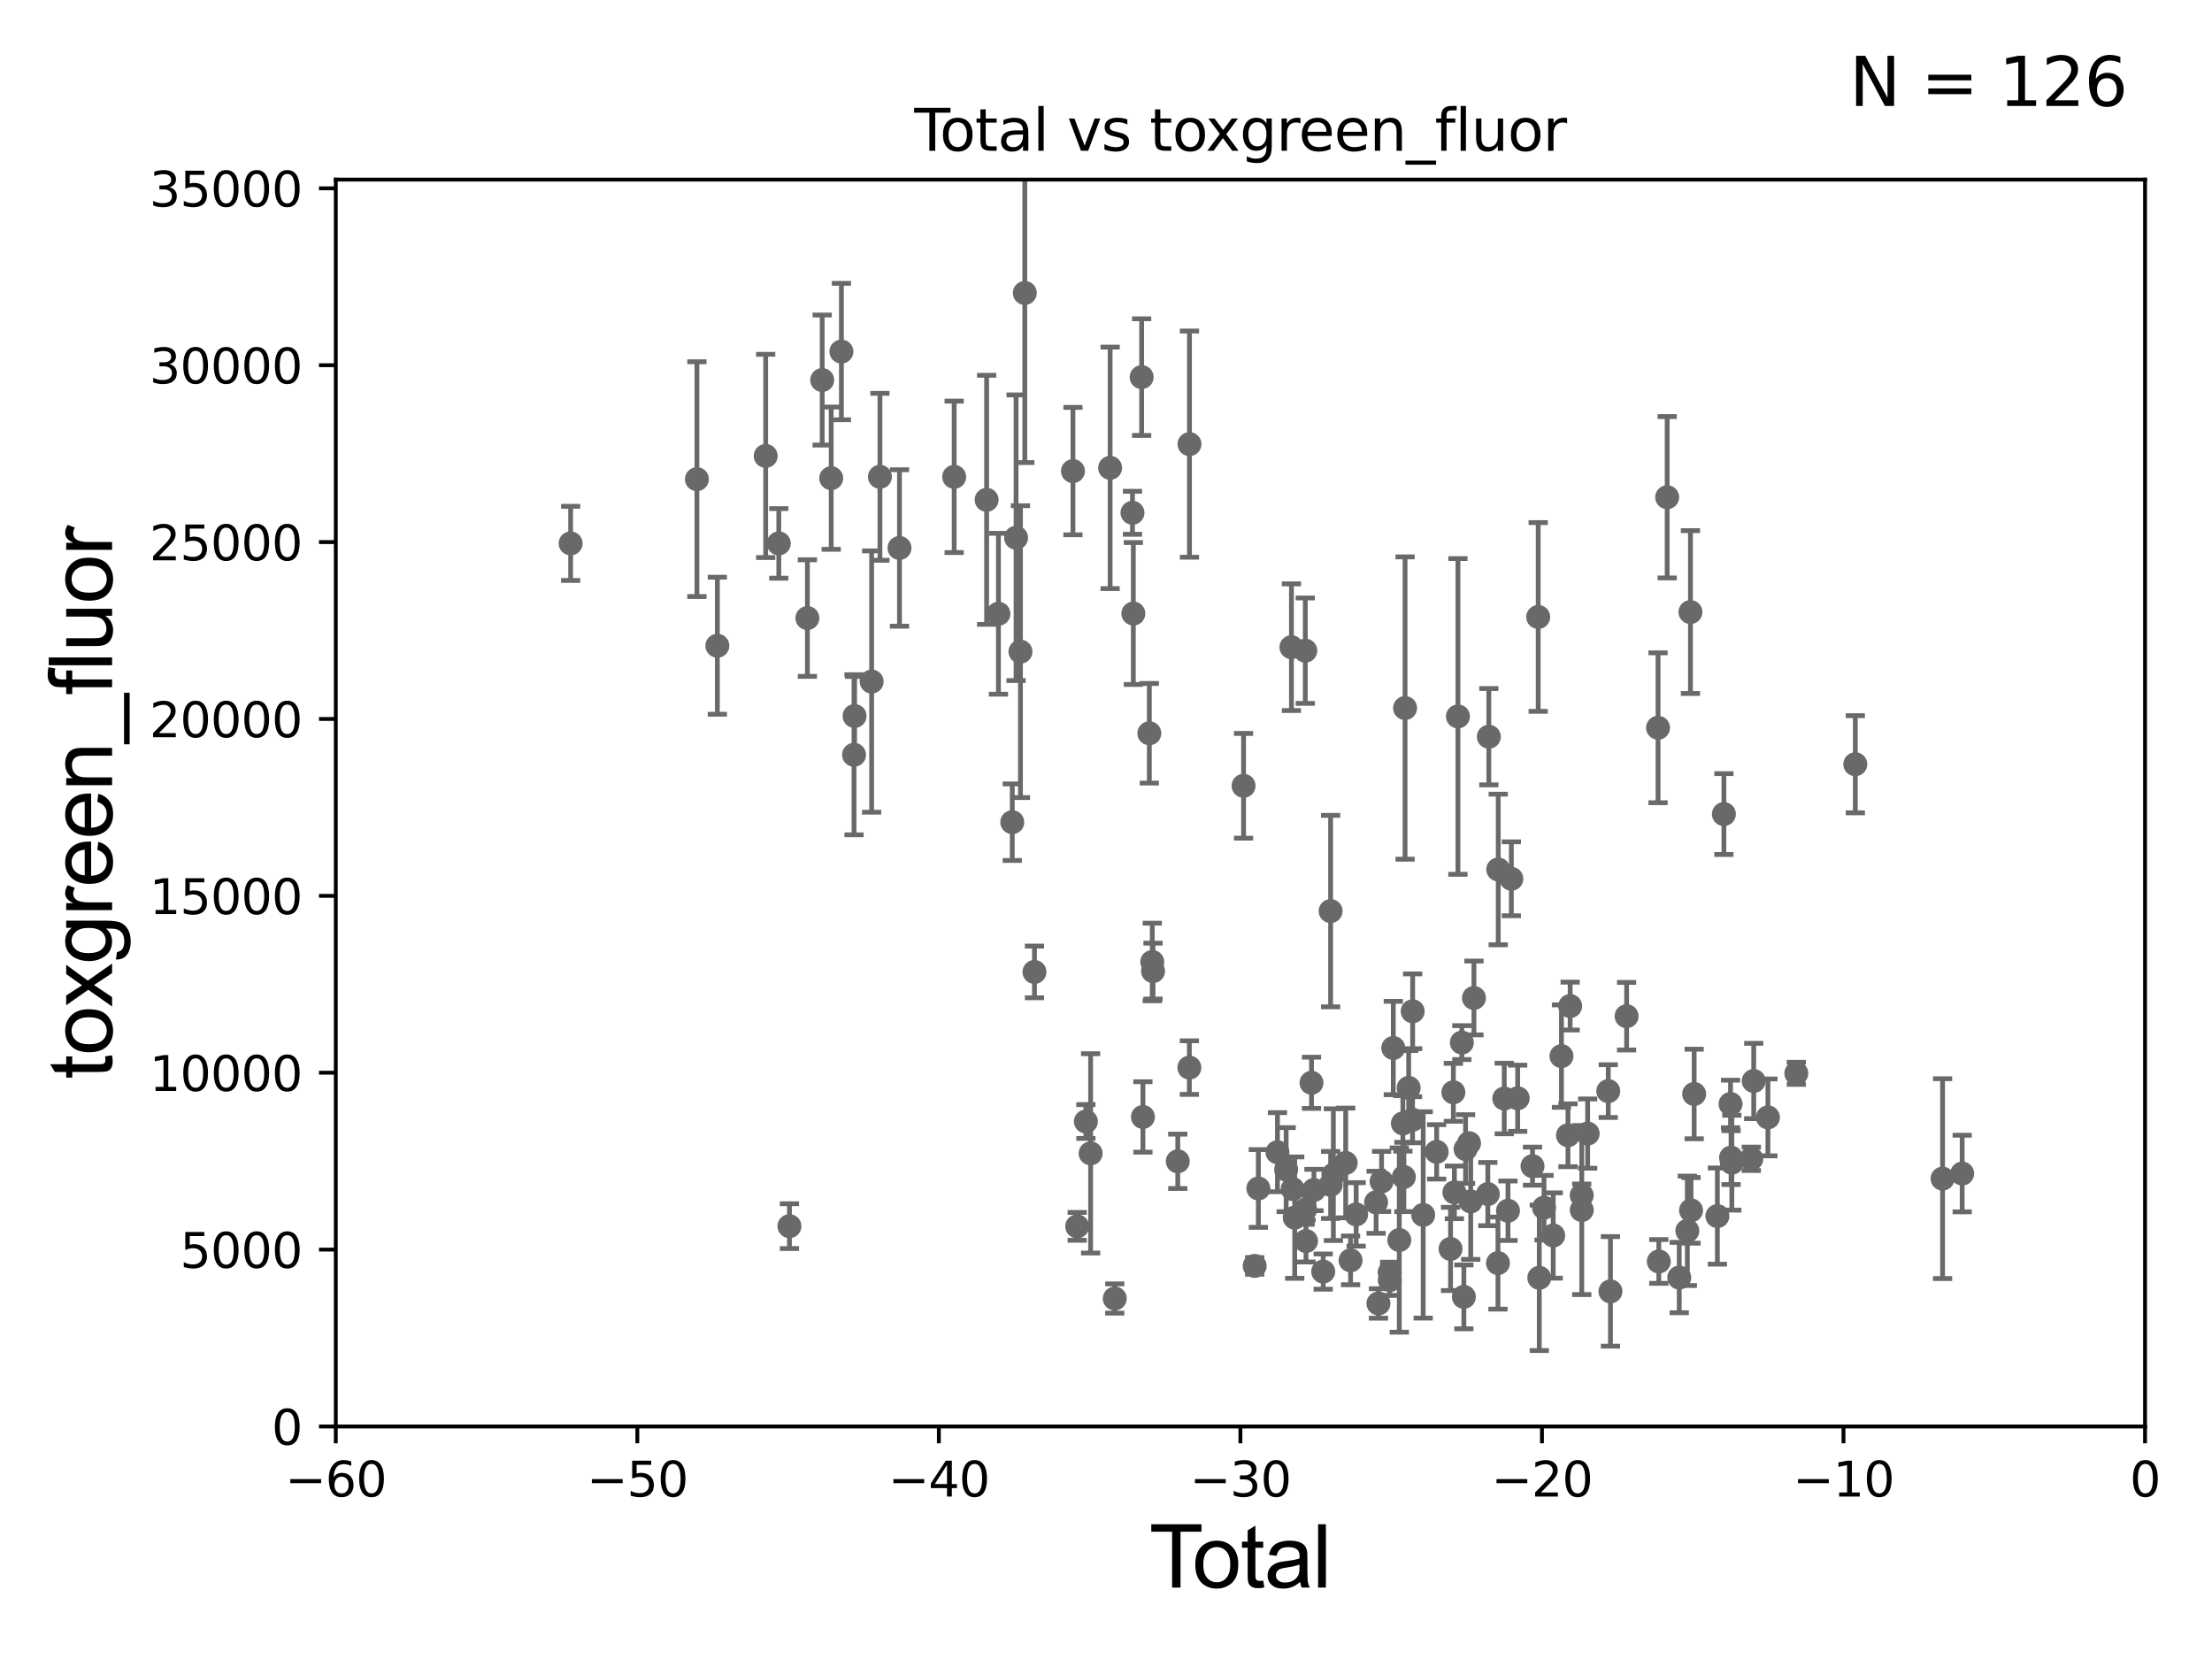 <?xml version="1.0" encoding="utf-8" standalone="no"?>
<!DOCTYPE svg PUBLIC "-//W3C//DTD SVG 1.1//EN"
  "http://www.w3.org/Graphics/SVG/1.1/DTD/svg11.dtd">
<svg xmlns:xlink="http://www.w3.org/1999/xlink" width="460.8pt" height="345.6pt" viewBox="0 0 460.8 345.6" xmlns="http://www.w3.org/2000/svg" version="1.1">
 <defs>
  <style type="text/css">*{stroke-linejoin: round; stroke-linecap: butt}</style>
 </defs>
 <g id="figure_1">
  <g id="patch_1">
   <path d="M 0 345.6 
L 460.8 345.6 
L 460.8 0 
L 0 0 
z
" style="fill: #ffffff"/>
  </g>
  <g id="axes_1">
   <g id="patch_2">
    <path d="M 69.95 297.16 
L 446.85 297.16 
L 446.85 37.411 
L 69.95 37.411 
z
" style="fill: #ffffff"/>
   </g>
   <g id="PathCollection_1">
    <defs>
     <path id="m3c30dce6c6" d="M 0 1.118 
C 0.297 1.118 0.581 1 0.791 0.791 
C 1 0.581 1.118 0.297 1.118 0 
C 1.118 -0.297 1 -0.581 0.791 -0.791 
C 0.581 -1 0.297 -1.118 0 -1.118 
C -0.297 -1.118 -0.581 -1 -0.791 -0.791 
C -1 -0.581 -1.118 -0.297 -1.118 0 
C -1.118 0.297 -1 0.581 -0.791 0.791 
C -0.581 1 -0.297 1.118 0 1.118 
z
" style="stroke: #696969"/>
    </defs>
    <g clip-path="url(#p5a90ceb421)">
     <use xlink:href="#m3c30dce6c6" x="118.875" y="113.199" style="fill: #696969; stroke: #696969"/>
     <use xlink:href="#m3c30dce6c6" x="289.494" y="265.067" style="fill: #696969; stroke: #696969"/>
     <use xlink:href="#m3c30dce6c6" x="289.52" y="266.663" style="fill: #696969; stroke: #696969"/>
     <use xlink:href="#m3c30dce6c6" x="290.249" y="218.317" style="fill: #696969; stroke: #696969"/>
     <use xlink:href="#m3c30dce6c6" x="291.499" y="258.322" style="fill: #696969; stroke: #696969"/>
     <use xlink:href="#m3c30dce6c6" x="292.248" y="234.029" style="fill: #696969; stroke: #696969"/>
     <use xlink:href="#m3c30dce6c6" x="292.452" y="245.186" style="fill: #696969; stroke: #696969"/>
     <use xlink:href="#m3c30dce6c6" x="292.704" y="147.5" style="fill: #696969; stroke: #696969"/>
     <use xlink:href="#m3c30dce6c6" x="293.453" y="226.619" style="fill: #696969; stroke: #696969"/>
     <use xlink:href="#m3c30dce6c6" x="287.805" y="246.116" style="fill: #696969; stroke: #696969"/>
     <use xlink:href="#m3c30dce6c6" x="294.259" y="233.263" style="fill: #696969; stroke: #696969"/>
     <use xlink:href="#m3c30dce6c6" x="296.476" y="253.09" style="fill: #696969; stroke: #696969"/>
     <use xlink:href="#m3c30dce6c6" x="299.282" y="239.952" style="fill: #696969; stroke: #696969"/>
     <use xlink:href="#m3c30dce6c6" x="302.175" y="260.171" style="fill: #696969; stroke: #696969"/>
     <use xlink:href="#m3c30dce6c6" x="302.764" y="227.545" style="fill: #696969; stroke: #696969"/>
     <use xlink:href="#m3c30dce6c6" x="302.975" y="248.391" style="fill: #696969; stroke: #696969"/>
     <use xlink:href="#m3c30dce6c6" x="303.713" y="149.245" style="fill: #696969; stroke: #696969"/>
     <use xlink:href="#m3c30dce6c6" x="304.528" y="217.19" style="fill: #696969; stroke: #696969"/>
     <use xlink:href="#m3c30dce6c6" x="304.95" y="270.161" style="fill: #696969; stroke: #696969"/>
     <use xlink:href="#m3c30dce6c6" x="294.283" y="210.669" style="fill: #696969; stroke: #696969"/>
     <use xlink:href="#m3c30dce6c6" x="305.303" y="239.363" style="fill: #696969; stroke: #696969"/>
     <use xlink:href="#m3c30dce6c6" x="287.156" y="271.534" style="fill: #696969; stroke: #696969"/>
     <use xlink:href="#m3c30dce6c6" x="282.515" y="252.981" style="fill: #696969; stroke: #696969"/>
     <use xlink:href="#m3c30dce6c6" x="261.372" y="263.714" style="fill: #696969; stroke: #696969"/>
     <use xlink:href="#m3c30dce6c6" x="262.139" y="247.581" style="fill: #696969; stroke: #696969"/>
     <use xlink:href="#m3c30dce6c6" x="266.118" y="240.023" style="fill: #696969; stroke: #696969"/>
     <use xlink:href="#m3c30dce6c6" x="267.929" y="243.659" style="fill: #696969; stroke: #696969"/>
     <use xlink:href="#m3c30dce6c6" x="269.032" y="134.821" style="fill: #696969; stroke: #696969"/>
     <use xlink:href="#m3c30dce6c6" x="269.289" y="247.701" style="fill: #696969; stroke: #696969"/>
     <use xlink:href="#m3c30dce6c6" x="269.713" y="253.651" style="fill: #696969; stroke: #696969"/>
     <use xlink:href="#m3c30dce6c6" x="271.877" y="251.989" style="fill: #696969; stroke: #696969"/>
     <use xlink:href="#m3c30dce6c6" x="286.666" y="250.46" style="fill: #696969; stroke: #696969"/>
     <use xlink:href="#m3c30dce6c6" x="271.917" y="135.545" style="fill: #696969; stroke: #696969"/>
     <use xlink:href="#m3c30dce6c6" x="273.21" y="225.561" style="fill: #696969; stroke: #696969"/>
     <use xlink:href="#m3c30dce6c6" x="273.721" y="247.897" style="fill: #696969; stroke: #696969"/>
     <use xlink:href="#m3c30dce6c6" x="275.646" y="264.892" style="fill: #696969; stroke: #696969"/>
     <use xlink:href="#m3c30dce6c6" x="277.191" y="189.796" style="fill: #696969; stroke: #696969"/>
     <use xlink:href="#m3c30dce6c6" x="277.2" y="246.844" style="fill: #696969; stroke: #696969"/>
     <use xlink:href="#m3c30dce6c6" x="277.765" y="244.705" style="fill: #696969; stroke: #696969"/>
     <use xlink:href="#m3c30dce6c6" x="280.331" y="242.266" style="fill: #696969; stroke: #696969"/>
     <use xlink:href="#m3c30dce6c6" x="281.348" y="262.553" style="fill: #696969; stroke: #696969"/>
     <use xlink:href="#m3c30dce6c6" x="272.068" y="258.526" style="fill: #696969; stroke: #696969"/>
     <use xlink:href="#m3c30dce6c6" x="306.028" y="238.14" style="fill: #696969; stroke: #696969"/>
     <use xlink:href="#m3c30dce6c6" x="306.377" y="250.281" style="fill: #696969; stroke: #696969"/>
     <use xlink:href="#m3c30dce6c6" x="307.05" y="207.894" style="fill: #696969; stroke: #696969"/>
     <use xlink:href="#m3c30dce6c6" x="345.4" y="151.608" style="fill: #696969; stroke: #696969"/>
     <use xlink:href="#m3c30dce6c6" x="345.56" y="262.787" style="fill: #696969; stroke: #696969"/>
     <use xlink:href="#m3c30dce6c6" x="347.303" y="103.583" style="fill: #696969; stroke: #696969"/>
     <use xlink:href="#m3c30dce6c6" x="349.816" y="266.141" style="fill: #696969; stroke: #696969"/>
     <use xlink:href="#m3c30dce6c6" x="351.504" y="256.398" style="fill: #696969; stroke: #696969"/>
     <use xlink:href="#m3c30dce6c6" x="352.151" y="127.504" style="fill: #696969; stroke: #696969"/>
     <use xlink:href="#m3c30dce6c6" x="352.273" y="252.144" style="fill: #696969; stroke: #696969"/>
     <use xlink:href="#m3c30dce6c6" x="352.925" y="227.898" style="fill: #696969; stroke: #696969"/>
     <use xlink:href="#m3c30dce6c6" x="338.852" y="211.691" style="fill: #696969; stroke: #696969"/>
     <use xlink:href="#m3c30dce6c6" x="357.762" y="253.333" style="fill: #696969; stroke: #696969"/>
     <use xlink:href="#m3c30dce6c6" x="360.503" y="229.976" style="fill: #696969; stroke: #696969"/>
     <use xlink:href="#m3c30dce6c6" x="360.61" y="241.152" style="fill: #696969; stroke: #696969"/>
     <use xlink:href="#m3c30dce6c6" x="360.774" y="242.21" style="fill: #696969; stroke: #696969"/>
     <use xlink:href="#m3c30dce6c6" x="364.83" y="241.396" style="fill: #696969; stroke: #696969"/>
     <use xlink:href="#m3c30dce6c6" x="365.332" y="225.189" style="fill: #696969; stroke: #696969"/>
     <use xlink:href="#m3c30dce6c6" x="368.29" y="232.775" style="fill: #696969; stroke: #696969"/>
     <use xlink:href="#m3c30dce6c6" x="374.209" y="223.59" style="fill: #696969; stroke: #696969"/>
     <use xlink:href="#m3c30dce6c6" x="386.496" y="159.204" style="fill: #696969; stroke: #696969"/>
     <use xlink:href="#m3c30dce6c6" x="359.117" y="169.586" style="fill: #696969; stroke: #696969"/>
     <use xlink:href="#m3c30dce6c6" x="335.488" y="269.017" style="fill: #696969; stroke: #696969"/>
     <use xlink:href="#m3c30dce6c6" x="335.028" y="227.298" style="fill: #696969; stroke: #696969"/>
     <use xlink:href="#m3c30dce6c6" x="330.739" y="236.144" style="fill: #696969; stroke: #696969"/>
     <use xlink:href="#m3c30dce6c6" x="309.941" y="248.749" style="fill: #696969; stroke: #696969"/>
     <use xlink:href="#m3c30dce6c6" x="310.152" y="153.471" style="fill: #696969; stroke: #696969"/>
     <use xlink:href="#m3c30dce6c6" x="404.674" y="245.529" style="fill: #696969; stroke: #696969"/>
     <use xlink:href="#m3c30dce6c6" x="312.056" y="263.125" style="fill: #696969; stroke: #696969"/>
     <use xlink:href="#m3c30dce6c6" x="312.11" y="181.126" style="fill: #696969; stroke: #696969"/>
     <use xlink:href="#m3c30dce6c6" x="313.365" y="228.84" style="fill: #696969; stroke: #696969"/>
     <use xlink:href="#m3c30dce6c6" x="314.14" y="252.217" style="fill: #696969; stroke: #696969"/>
     <use xlink:href="#m3c30dce6c6" x="314.841" y="183.067" style="fill: #696969; stroke: #696969"/>
     <use xlink:href="#m3c30dce6c6" x="316.161" y="228.788" style="fill: #696969; stroke: #696969"/>
     <use xlink:href="#m3c30dce6c6" x="319.249" y="242.931" style="fill: #696969; stroke: #696969"/>
     <use xlink:href="#m3c30dce6c6" x="320.435" y="128.528" style="fill: #696969; stroke: #696969"/>
     <use xlink:href="#m3c30dce6c6" x="320.662" y="266.188" style="fill: #696969; stroke: #696969"/>
     <use xlink:href="#m3c30dce6c6" x="321.646" y="251.586" style="fill: #696969; stroke: #696969"/>
     <use xlink:href="#m3c30dce6c6" x="323.562" y="257.375" style="fill: #696969; stroke: #696969"/>
     <use xlink:href="#m3c30dce6c6" x="325.281" y="220.006" style="fill: #696969; stroke: #696969"/>
     <use xlink:href="#m3c30dce6c6" x="326.64" y="236.498" style="fill: #696969; stroke: #696969"/>
     <use xlink:href="#m3c30dce6c6" x="327.092" y="209.582" style="fill: #696969; stroke: #696969"/>
     <use xlink:href="#m3c30dce6c6" x="329.501" y="249.006" style="fill: #696969; stroke: #696969"/>
     <use xlink:href="#m3c30dce6c6" x="329.513" y="252.074" style="fill: #696969; stroke: #696969"/>
     <use xlink:href="#m3c30dce6c6" x="259.056" y="163.697" style="fill: #696969; stroke: #696969"/>
     <use xlink:href="#m3c30dce6c6" x="247.788" y="92.52" style="fill: #696969; stroke: #696969"/>
     <use xlink:href="#m3c30dce6c6" x="408.758" y="244.473" style="fill: #696969; stroke: #696969"/>
     <use xlink:href="#m3c30dce6c6" x="239.427" y="152.757" style="fill: #696969; stroke: #696969"/>
     <use xlink:href="#m3c30dce6c6" x="187.38" y="114.153" style="fill: #696969; stroke: #696969"/>
     <use xlink:href="#m3c30dce6c6" x="198.773" y="99.335" style="fill: #696969; stroke: #696969"/>
     <use xlink:href="#m3c30dce6c6" x="240.196" y="202.296" style="fill: #696969; stroke: #696969"/>
     <use xlink:href="#m3c30dce6c6" x="240.039" y="200.396" style="fill: #696969; stroke: #696969"/>
     <use xlink:href="#m3c30dce6c6" x="247.766" y="222.403" style="fill: #696969; stroke: #696969"/>
     <use xlink:href="#m3c30dce6c6" x="238.093" y="232.681" style="fill: #696969; stroke: #696969"/>
     <use xlink:href="#m3c30dce6c6" x="205.533" y="104.123" style="fill: #696969; stroke: #696969"/>
     <use xlink:href="#m3c30dce6c6" x="207.994" y="127.858" style="fill: #696969; stroke: #696969"/>
     <use xlink:href="#m3c30dce6c6" x="237.829" y="78.559" style="fill: #696969; stroke: #696969"/>
     <use xlink:href="#m3c30dce6c6" x="210.874" y="171.276" style="fill: #696969; stroke: #696969"/>
     <use xlink:href="#m3c30dce6c6" x="211.666" y="112.022" style="fill: #696969; stroke: #696969"/>
     <use xlink:href="#m3c30dce6c6" x="212.581" y="135.749" style="fill: #696969; stroke: #696969"/>
     <use xlink:href="#m3c30dce6c6" x="213.486" y="61.025" style="fill: #696969; stroke: #696969"/>
     <use xlink:href="#m3c30dce6c6" x="236.097" y="127.804" style="fill: #696969; stroke: #696969"/>
     <use xlink:href="#m3c30dce6c6" x="235.915" y="106.821" style="fill: #696969; stroke: #696969"/>
     <use xlink:href="#m3c30dce6c6" x="215.5" y="202.474" style="fill: #696969; stroke: #696969"/>
     <use xlink:href="#m3c30dce6c6" x="232.224" y="270.503" style="fill: #696969; stroke: #696969"/>
     <use xlink:href="#m3c30dce6c6" x="231.261" y="97.461" style="fill: #696969; stroke: #696969"/>
     <use xlink:href="#m3c30dce6c6" x="223.516" y="98.139" style="fill: #696969; stroke: #696969"/>
     <use xlink:href="#m3c30dce6c6" x="224.402" y="255.474" style="fill: #696969; stroke: #696969"/>
     <use xlink:href="#m3c30dce6c6" x="227.197" y="240.264" style="fill: #696969; stroke: #696969"/>
     <use xlink:href="#m3c30dce6c6" x="183.306" y="99.328" style="fill: #696969; stroke: #696969"/>
     <use xlink:href="#m3c30dce6c6" x="181.58" y="141.982" style="fill: #696969; stroke: #696969"/>
     <use xlink:href="#m3c30dce6c6" x="226.21" y="233.628" style="fill: #696969; stroke: #696969"/>
     <use xlink:href="#m3c30dce6c6" x="175.279" y="73.236" style="fill: #696969; stroke: #696969"/>
     <use xlink:href="#m3c30dce6c6" x="177.912" y="157.235" style="fill: #696969; stroke: #696969"/>
     <use xlink:href="#m3c30dce6c6" x="178.027" y="149.157" style="fill: #696969; stroke: #696969"/>
     <use xlink:href="#m3c30dce6c6" x="245.352" y="241.922" style="fill: #696969; stroke: #696969"/>
     <use xlink:href="#m3c30dce6c6" x="145.18" y="99.816" style="fill: #696969; stroke: #696969"/>
     <use xlink:href="#m3c30dce6c6" x="149.438" y="134.52" style="fill: #696969; stroke: #696969"/>
     <use xlink:href="#m3c30dce6c6" x="164.456" y="255.431" style="fill: #696969; stroke: #696969"/>
     <use xlink:href="#m3c30dce6c6" x="168.195" y="128.754" style="fill: #696969; stroke: #696969"/>
     <use xlink:href="#m3c30dce6c6" x="173.154" y="99.614" style="fill: #696969; stroke: #696969"/>
     <use xlink:href="#m3c30dce6c6" x="162.239" y="113.2" style="fill: #696969; stroke: #696969"/>
     <use xlink:href="#m3c30dce6c6" x="159.509" y="94.978" style="fill: #696969; stroke: #696969"/>
     <use xlink:href="#m3c30dce6c6" x="171.278" y="79.167" style="fill: #696969; stroke: #696969"/>
    </g>
   </g>
   <g id="matplotlib.axis_1">
    <g id="xtick_1">
     <g id="line2d_1">
      <defs>
       <path id="mcb324b25f2" d="M 0 0 
L 0 3.5 
" style="stroke: #000000; stroke-width: 0.8"/>
      </defs>
      <g>
       <use xlink:href="#mcb324b25f2" x="69.95" y="297.16" style="stroke: #000000; stroke-width: 0.8"/>
      </g>
     </g>
     <g id="text_1">
      <!-- −60 -->
      <g transform="translate(59.398 311.758)scale(0.1 -0.1)">
       <defs>
        <path id="DejaVuSans-2212" d="M 678 2272 
L 4684 2272 
L 4684 1741 
L 678 1741 
L 678 2272 
z
" transform="scale(0.016)"/>
        <path id="DejaVuSans-36" d="M 2113 2584 
Q 1688 2584 1439 2293 
Q 1191 2003 1191 1497 
Q 1191 994 1439 701 
Q 1688 409 2113 409 
Q 2538 409 2786 701 
Q 3034 994 3034 1497 
Q 3034 2003 2786 2293 
Q 2538 2584 2113 2584 
z
M 3366 4563 
L 3366 3988 
Q 3128 4100 2886 4159 
Q 2644 4219 2406 4219 
Q 1781 4219 1451 3797 
Q 1122 3375 1075 2522 
Q 1259 2794 1537 2939 
Q 1816 3084 2150 3084 
Q 2853 3084 3261 2657 
Q 3669 2231 3669 1497 
Q 3669 778 3244 343 
Q 2819 -91 2113 -91 
Q 1303 -91 875 529 
Q 447 1150 447 2328 
Q 447 3434 972 4092 
Q 1497 4750 2381 4750 
Q 2619 4750 2861 4703 
Q 3103 4656 3366 4563 
z
" transform="scale(0.016)"/>
        <path id="DejaVuSans-30" d="M 2034 4250 
Q 1547 4250 1301 3770 
Q 1056 3291 1056 2328 
Q 1056 1369 1301 889 
Q 1547 409 2034 409 
Q 2525 409 2770 889 
Q 3016 1369 3016 2328 
Q 3016 3291 2770 3770 
Q 2525 4250 2034 4250 
z
M 2034 4750 
Q 2819 4750 3233 4129 
Q 3647 3509 3647 2328 
Q 3647 1150 3233 529 
Q 2819 -91 2034 -91 
Q 1250 -91 836 529 
Q 422 1150 422 2328 
Q 422 3509 836 4129 
Q 1250 4750 2034 4750 
z
" transform="scale(0.016)"/>
       </defs>
       <use xlink:href="#DejaVuSans-2212"/>
       <use xlink:href="#DejaVuSans-36" x="83.789"/>
       <use xlink:href="#DejaVuSans-30" x="147.412"/>
      </g>
     </g>
    </g>
    <g id="xtick_2">
     <g id="line2d_2">
      <g>
       <use xlink:href="#mcb324b25f2" x="132.767" y="297.16" style="stroke: #000000; stroke-width: 0.8"/>
      </g>
     </g>
     <g id="text_2">
      <!-- −50 -->
      <g transform="translate(122.214 311.758)scale(0.1 -0.1)">
       <defs>
        <path id="DejaVuSans-35" d="M 691 4666 
L 3169 4666 
L 3169 4134 
L 1269 4134 
L 1269 2991 
Q 1406 3038 1543 3061 
Q 1681 3084 1819 3084 
Q 2600 3084 3056 2656 
Q 3513 2228 3513 1497 
Q 3513 744 3044 326 
Q 2575 -91 1722 -91 
Q 1428 -91 1123 -41 
Q 819 9 494 109 
L 494 744 
Q 775 591 1075 516 
Q 1375 441 1709 441 
Q 2250 441 2565 725 
Q 2881 1009 2881 1497 
Q 2881 1984 2565 2268 
Q 2250 2553 1709 2553 
Q 1456 2553 1204 2497 
Q 953 2441 691 2322 
L 691 4666 
z
" transform="scale(0.016)"/>
       </defs>
       <use xlink:href="#DejaVuSans-2212"/>
       <use xlink:href="#DejaVuSans-35" x="83.789"/>
       <use xlink:href="#DejaVuSans-30" x="147.412"/>
      </g>
     </g>
    </g>
    <g id="xtick_3">
     <g id="line2d_3">
      <g>
       <use xlink:href="#mcb324b25f2" x="195.583" y="297.16" style="stroke: #000000; stroke-width: 0.8"/>
      </g>
     </g>
     <g id="text_3">
      <!-- −40 -->
      <g transform="translate(185.031 311.758)scale(0.1 -0.1)">
       <defs>
        <path id="DejaVuSans-34" d="M 2419 4116 
L 825 1625 
L 2419 1625 
L 2419 4116 
z
M 2253 4666 
L 3047 4666 
L 3047 1625 
L 3713 1625 
L 3713 1100 
L 3047 1100 
L 3047 0 
L 2419 0 
L 2419 1100 
L 313 1100 
L 313 1709 
L 2253 4666 
z
" transform="scale(0.016)"/>
       </defs>
       <use xlink:href="#DejaVuSans-2212"/>
       <use xlink:href="#DejaVuSans-34" x="83.789"/>
       <use xlink:href="#DejaVuSans-30" x="147.412"/>
      </g>
     </g>
    </g>
    <g id="xtick_4">
     <g id="line2d_4">
      <g>
       <use xlink:href="#mcb324b25f2" x="258.4" y="297.16" style="stroke: #000000; stroke-width: 0.8"/>
      </g>
     </g>
     <g id="text_4">
      <!-- −30 -->
      <g transform="translate(247.848 311.758)scale(0.1 -0.1)">
       <defs>
        <path id="DejaVuSans-33" d="M 2597 2516 
Q 3050 2419 3304 2112 
Q 3559 1806 3559 1356 
Q 3559 666 3084 287 
Q 2609 -91 1734 -91 
Q 1441 -91 1130 -33 
Q 819 25 488 141 
L 488 750 
Q 750 597 1062 519 
Q 1375 441 1716 441 
Q 2309 441 2620 675 
Q 2931 909 2931 1356 
Q 2931 1769 2642 2001 
Q 2353 2234 1838 2234 
L 1294 2234 
L 1294 2753 
L 1863 2753 
Q 2328 2753 2575 2939 
Q 2822 3125 2822 3475 
Q 2822 3834 2567 4026 
Q 2313 4219 1838 4219 
Q 1578 4219 1281 4162 
Q 984 4106 628 3988 
L 628 4550 
Q 988 4650 1302 4700 
Q 1616 4750 1894 4750 
Q 2613 4750 3031 4423 
Q 3450 4097 3450 3541 
Q 3450 3153 3228 2886 
Q 3006 2619 2597 2516 
z
" transform="scale(0.016)"/>
       </defs>
       <use xlink:href="#DejaVuSans-2212"/>
       <use xlink:href="#DejaVuSans-33" x="83.789"/>
       <use xlink:href="#DejaVuSans-30" x="147.412"/>
      </g>
     </g>
    </g>
    <g id="xtick_5">
     <g id="line2d_5">
      <g>
       <use xlink:href="#mcb324b25f2" x="321.217" y="297.16" style="stroke: #000000; stroke-width: 0.8"/>
      </g>
     </g>
     <g id="text_5">
      <!-- −20 -->
      <g transform="translate(310.664 311.758)scale(0.1 -0.1)">
       <defs>
        <path id="DejaVuSans-32" d="M 1228 531 
L 3431 531 
L 3431 0 
L 469 0 
L 469 531 
Q 828 903 1448 1529 
Q 2069 2156 2228 2338 
Q 2531 2678 2651 2914 
Q 2772 3150 2772 3378 
Q 2772 3750 2511 3984 
Q 2250 4219 1831 4219 
Q 1534 4219 1204 4116 
Q 875 4013 500 3803 
L 500 4441 
Q 881 4594 1212 4672 
Q 1544 4750 1819 4750 
Q 2544 4750 2975 4387 
Q 3406 4025 3406 3419 
Q 3406 3131 3298 2873 
Q 3191 2616 2906 2266 
Q 2828 2175 2409 1742 
Q 1991 1309 1228 531 
z
" transform="scale(0.016)"/>
       </defs>
       <use xlink:href="#DejaVuSans-2212"/>
       <use xlink:href="#DejaVuSans-32" x="83.789"/>
       <use xlink:href="#DejaVuSans-30" x="147.412"/>
      </g>
     </g>
    </g>
    <g id="xtick_6">
     <g id="line2d_6">
      <g>
       <use xlink:href="#mcb324b25f2" x="384.033" y="297.16" style="stroke: #000000; stroke-width: 0.8"/>
      </g>
     </g>
     <g id="text_6">
      <!-- −10 -->
      <g transform="translate(373.481 311.758)scale(0.1 -0.1)">
       <defs>
        <path id="DejaVuSans-31" d="M 794 531 
L 1825 531 
L 1825 4091 
L 703 3866 
L 703 4441 
L 1819 4666 
L 2450 4666 
L 2450 531 
L 3481 531 
L 3481 0 
L 794 0 
L 794 531 
z
" transform="scale(0.016)"/>
       </defs>
       <use xlink:href="#DejaVuSans-2212"/>
       <use xlink:href="#DejaVuSans-31" x="83.789"/>
       <use xlink:href="#DejaVuSans-30" x="147.412"/>
      </g>
     </g>
    </g>
    <g id="xtick_7">
     <g id="line2d_7">
      <g>
       <use xlink:href="#mcb324b25f2" x="446.85" y="297.16" style="stroke: #000000; stroke-width: 0.8"/>
      </g>
     </g>
     <g id="text_7">
      <!-- 0 -->
      <g transform="translate(443.669 311.758)scale(0.1 -0.1)">
       <use xlink:href="#DejaVuSans-30"/>
      </g>
     </g>
    </g>
    <g id="text_8">
     <!-- Total -->
     <g transform="translate(239.395 330.722)scale(0.18 -0.18)">
      <defs>
       <path id="ArialMT-54" d="M 1659 0 
L 1659 4041 
L 150 4041 
L 150 4581 
L 3781 4581 
L 3781 4041 
L 2266 4041 
L 2266 0 
L 1659 0 
z
" transform="scale(0.016)"/>
       <path id="ArialMT-6f" d="M 213 1659 
Q 213 2581 725 3025 
Q 1153 3394 1769 3394 
Q 2453 3394 2887 2945 
Q 3322 2497 3322 1706 
Q 3322 1066 3130 698 
Q 2938 331 2570 128 
Q 2203 -75 1769 -75 
Q 1072 -75 642 372 
Q 213 819 213 1659 
z
M 791 1659 
Q 791 1022 1069 705 
Q 1347 388 1769 388 
Q 2188 388 2466 706 
Q 2744 1025 2744 1678 
Q 2744 2294 2464 2611 
Q 2184 2928 1769 2928 
Q 1347 2928 1069 2612 
Q 791 2297 791 1659 
z
" transform="scale(0.016)"/>
       <path id="ArialMT-74" d="M 1650 503 
L 1731 6 
Q 1494 -44 1306 -44 
Q 1000 -44 831 53 
Q 663 150 594 308 
Q 525 466 525 972 
L 525 2881 
L 113 2881 
L 113 3319 
L 525 3319 
L 525 4141 
L 1084 4478 
L 1084 3319 
L 1650 3319 
L 1650 2881 
L 1084 2881 
L 1084 941 
Q 1084 700 1114 631 
Q 1144 563 1211 522 
Q 1278 481 1403 481 
Q 1497 481 1650 503 
z
" transform="scale(0.016)"/>
       <path id="ArialMT-61" d="M 2588 409 
Q 2275 144 1986 34 
Q 1697 -75 1366 -75 
Q 819 -75 525 192 
Q 231 459 231 875 
Q 231 1119 342 1320 
Q 453 1522 633 1644 
Q 813 1766 1038 1828 
Q 1203 1872 1538 1913 
Q 2219 1994 2541 2106 
Q 2544 2222 2544 2253 
Q 2544 2597 2384 2738 
Q 2169 2928 1744 2928 
Q 1347 2928 1158 2789 
Q 969 2650 878 2297 
L 328 2372 
Q 403 2725 575 2942 
Q 747 3159 1072 3276 
Q 1397 3394 1825 3394 
Q 2250 3394 2515 3294 
Q 2781 3194 2906 3042 
Q 3031 2891 3081 2659 
Q 3109 2516 3109 2141 
L 3109 1391 
Q 3109 606 3145 398 
Q 3181 191 3288 0 
L 2700 0 
Q 2613 175 2588 409 
z
M 2541 1666 
Q 2234 1541 1622 1453 
Q 1275 1403 1131 1340 
Q 988 1278 909 1158 
Q 831 1038 831 891 
Q 831 666 1001 516 
Q 1172 366 1500 366 
Q 1825 366 2078 508 
Q 2331 650 2450 897 
Q 2541 1088 2541 1459 
L 2541 1666 
z
" transform="scale(0.016)"/>
       <path id="ArialMT-6c" d="M 409 0 
L 409 4581 
L 972 4581 
L 972 0 
L 409 0 
z
" transform="scale(0.016)"/>
      </defs>
      <use xlink:href="#ArialMT-54"/>
      <use xlink:href="#ArialMT-6f" x="49.959"/>
      <use xlink:href="#ArialMT-74" x="105.574"/>
      <use xlink:href="#ArialMT-61" x="133.357"/>
      <use xlink:href="#ArialMT-6c" x="188.973"/>
     </g>
    </g>
   </g>
   <g id="matplotlib.axis_2">
    <g id="ytick_1">
     <g id="line2d_8">
      <defs>
       <path id="m962bcdfac5" d="M 0 0 
L -3.5 0 
" style="stroke: #000000; stroke-width: 0.8"/>
      </defs>
      <g>
       <use xlink:href="#m962bcdfac5" x="69.95" y="297.16" style="stroke: #000000; stroke-width: 0.8"/>
      </g>
     </g>
     <g id="text_9">
      <!-- 0 -->
      <g transform="translate(56.587 300.959)scale(0.1 -0.1)">
       <use xlink:href="#DejaVuSans-30"/>
      </g>
     </g>
    </g>
    <g id="ytick_2">
     <g id="line2d_9">
      <g>
       <use xlink:href="#m962bcdfac5" x="69.95" y="260.313" style="stroke: #000000; stroke-width: 0.8"/>
      </g>
     </g>
     <g id="text_10">
      <!-- 5000 -->
      <g transform="translate(37.5 264.112)scale(0.1 -0.1)">
       <use xlink:href="#DejaVuSans-35"/>
       <use xlink:href="#DejaVuSans-30" x="63.623"/>
       <use xlink:href="#DejaVuSans-30" x="127.246"/>
       <use xlink:href="#DejaVuSans-30" x="190.869"/>
      </g>
     </g>
    </g>
    <g id="ytick_3">
     <g id="line2d_10">
      <g>
       <use xlink:href="#m962bcdfac5" x="69.95" y="223.467" style="stroke: #000000; stroke-width: 0.8"/>
      </g>
     </g>
     <g id="text_11">
      <!-- 10000 -->
      <g transform="translate(31.137 227.266)scale(0.1 -0.1)">
       <use xlink:href="#DejaVuSans-31"/>
       <use xlink:href="#DejaVuSans-30" x="63.623"/>
       <use xlink:href="#DejaVuSans-30" x="127.246"/>
       <use xlink:href="#DejaVuSans-30" x="190.869"/>
       <use xlink:href="#DejaVuSans-30" x="254.492"/>
      </g>
     </g>
    </g>
    <g id="ytick_4">
     <g id="line2d_11">
      <g>
       <use xlink:href="#m962bcdfac5" x="69.95" y="186.62" style="stroke: #000000; stroke-width: 0.8"/>
      </g>
     </g>
     <g id="text_12">
      <!-- 15000 -->
      <g transform="translate(31.137 190.419)scale(0.1 -0.1)">
       <use xlink:href="#DejaVuSans-31"/>
       <use xlink:href="#DejaVuSans-35" x="63.623"/>
       <use xlink:href="#DejaVuSans-30" x="127.246"/>
       <use xlink:href="#DejaVuSans-30" x="190.869"/>
       <use xlink:href="#DejaVuSans-30" x="254.492"/>
      </g>
     </g>
    </g>
    <g id="ytick_5">
     <g id="line2d_12">
      <g>
       <use xlink:href="#m962bcdfac5" x="69.95" y="149.773" style="stroke: #000000; stroke-width: 0.8"/>
      </g>
     </g>
     <g id="text_13">
      <!-- 20000 -->
      <g transform="translate(31.137 153.572)scale(0.1 -0.1)">
       <use xlink:href="#DejaVuSans-32"/>
       <use xlink:href="#DejaVuSans-30" x="63.623"/>
       <use xlink:href="#DejaVuSans-30" x="127.246"/>
       <use xlink:href="#DejaVuSans-30" x="190.869"/>
       <use xlink:href="#DejaVuSans-30" x="254.492"/>
      </g>
     </g>
    </g>
    <g id="ytick_6">
     <g id="line2d_13">
      <g>
       <use xlink:href="#m962bcdfac5" x="69.95" y="112.926" style="stroke: #000000; stroke-width: 0.8"/>
      </g>
     </g>
     <g id="text_14">
      <!-- 25000 -->
      <g transform="translate(31.137 116.726)scale(0.1 -0.1)">
       <use xlink:href="#DejaVuSans-32"/>
       <use xlink:href="#DejaVuSans-35" x="63.623"/>
       <use xlink:href="#DejaVuSans-30" x="127.246"/>
       <use xlink:href="#DejaVuSans-30" x="190.869"/>
       <use xlink:href="#DejaVuSans-30" x="254.492"/>
      </g>
     </g>
    </g>
    <g id="ytick_7">
     <g id="line2d_14">
      <g>
       <use xlink:href="#m962bcdfac5" x="69.95" y="76.08" style="stroke: #000000; stroke-width: 0.8"/>
      </g>
     </g>
     <g id="text_15">
      <!-- 30000 -->
      <g transform="translate(31.137 79.879)scale(0.1 -0.1)">
       <use xlink:href="#DejaVuSans-33"/>
       <use xlink:href="#DejaVuSans-30" x="63.623"/>
       <use xlink:href="#DejaVuSans-30" x="127.246"/>
       <use xlink:href="#DejaVuSans-30" x="190.869"/>
       <use xlink:href="#DejaVuSans-30" x="254.492"/>
      </g>
     </g>
    </g>
    <g id="ytick_8">
     <g id="line2d_15">
      <g>
       <use xlink:href="#m962bcdfac5" x="69.95" y="39.233" style="stroke: #000000; stroke-width: 0.8"/>
      </g>
     </g>
     <g id="text_16">
      <!-- 35000 -->
      <g transform="translate(31.137 43.032)scale(0.1 -0.1)">
       <use xlink:href="#DejaVuSans-33"/>
       <use xlink:href="#DejaVuSans-35" x="63.623"/>
       <use xlink:href="#DejaVuSans-30" x="127.246"/>
       <use xlink:href="#DejaVuSans-30" x="190.869"/>
       <use xlink:href="#DejaVuSans-30" x="254.492"/>
      </g>
     </g>
    </g>
    <g id="text_17">
     <!-- toxgreen_fluor -->
     <g transform="translate(23.349 224.818)rotate(-90)scale(0.18 -0.18)">
      <defs>
       <path id="ArialMT-78" d="M 47 0 
L 1259 1725 
L 138 3319 
L 841 3319 
L 1350 2541 
Q 1494 2319 1581 2169 
Q 1719 2375 1834 2534 
L 2394 3319 
L 3066 3319 
L 1919 1756 
L 3153 0 
L 2463 0 
L 1781 1031 
L 1600 1309 
L 728 0 
L 47 0 
z
" transform="scale(0.016)"/>
       <path id="ArialMT-67" d="M 319 -275 
L 866 -356 
Q 900 -609 1056 -725 
Q 1266 -881 1628 -881 
Q 2019 -881 2231 -725 
Q 2444 -569 2519 -288 
Q 2563 -116 2559 434 
Q 2191 0 1641 0 
Q 956 0 581 494 
Q 206 988 206 1678 
Q 206 2153 378 2554 
Q 550 2956 876 3175 
Q 1203 3394 1644 3394 
Q 2231 3394 2613 2919 
L 2613 3319 
L 3131 3319 
L 3131 450 
Q 3131 -325 2973 -648 
Q 2816 -972 2473 -1159 
Q 2131 -1347 1631 -1347 
Q 1038 -1347 672 -1080 
Q 306 -813 319 -275 
z
M 784 1719 
Q 784 1066 1043 766 
Q 1303 466 1694 466 
Q 2081 466 2343 764 
Q 2606 1063 2606 1700 
Q 2606 2309 2336 2618 
Q 2066 2928 1684 2928 
Q 1309 2928 1046 2623 
Q 784 2319 784 1719 
z
" transform="scale(0.016)"/>
       <path id="ArialMT-72" d="M 416 0 
L 416 3319 
L 922 3319 
L 922 2816 
Q 1116 3169 1280 3281 
Q 1444 3394 1641 3394 
Q 1925 3394 2219 3213 
L 2025 2691 
Q 1819 2813 1613 2813 
Q 1428 2813 1281 2702 
Q 1134 2591 1072 2394 
Q 978 2094 978 1738 
L 978 0 
L 416 0 
z
" transform="scale(0.016)"/>
       <path id="ArialMT-65" d="M 2694 1069 
L 3275 997 
Q 3138 488 2766 206 
Q 2394 -75 1816 -75 
Q 1088 -75 661 373 
Q 234 822 234 1631 
Q 234 2469 665 2931 
Q 1097 3394 1784 3394 
Q 2450 3394 2872 2941 
Q 3294 2488 3294 1666 
Q 3294 1616 3291 1516 
L 816 1516 
Q 847 969 1125 678 
Q 1403 388 1819 388 
Q 2128 388 2347 550 
Q 2566 713 2694 1069 
z
M 847 1978 
L 2700 1978 
Q 2663 2397 2488 2606 
Q 2219 2931 1791 2931 
Q 1403 2931 1139 2672 
Q 875 2413 847 1978 
z
" transform="scale(0.016)"/>
       <path id="ArialMT-6e" d="M 422 0 
L 422 3319 
L 928 3319 
L 928 2847 
Q 1294 3394 1984 3394 
Q 2284 3394 2536 3286 
Q 2788 3178 2913 3003 
Q 3038 2828 3088 2588 
Q 3119 2431 3119 2041 
L 3119 0 
L 2556 0 
L 2556 2019 
Q 2556 2363 2490 2533 
Q 2425 2703 2258 2804 
Q 2091 2906 1866 2906 
Q 1506 2906 1245 2678 
Q 984 2450 984 1813 
L 984 0 
L 422 0 
z
" transform="scale(0.016)"/>
       <path id="ArialMT-5f" d="M -97 -1272 
L -97 -866 
L 3631 -866 
L 3631 -1272 
L -97 -1272 
z
" transform="scale(0.016)"/>
       <path id="ArialMT-66" d="M 556 0 
L 556 2881 
L 59 2881 
L 59 3319 
L 556 3319 
L 556 3672 
Q 556 4006 616 4169 
Q 697 4388 901 4523 
Q 1106 4659 1475 4659 
Q 1713 4659 2000 4603 
L 1916 4113 
Q 1741 4144 1584 4144 
Q 1328 4144 1222 4034 
Q 1116 3925 1116 3625 
L 1116 3319 
L 1763 3319 
L 1763 2881 
L 1116 2881 
L 1116 0 
L 556 0 
z
" transform="scale(0.016)"/>
       <path id="ArialMT-75" d="M 2597 0 
L 2597 488 
Q 2209 -75 1544 -75 
Q 1250 -75 995 37 
Q 741 150 617 320 
Q 494 491 444 738 
Q 409 903 409 1263 
L 409 3319 
L 972 3319 
L 972 1478 
Q 972 1038 1006 884 
Q 1059 663 1231 536 
Q 1403 409 1656 409 
Q 1909 409 2131 539 
Q 2353 669 2445 892 
Q 2538 1116 2538 1541 
L 2538 3319 
L 3100 3319 
L 3100 0 
L 2597 0 
z
" transform="scale(0.016)"/>
      </defs>
      <use xlink:href="#ArialMT-74"/>
      <use xlink:href="#ArialMT-6f" x="27.783"/>
      <use xlink:href="#ArialMT-78" x="83.398"/>
      <use xlink:href="#ArialMT-67" x="133.398"/>
      <use xlink:href="#ArialMT-72" x="189.014"/>
      <use xlink:href="#ArialMT-65" x="222.314"/>
      <use xlink:href="#ArialMT-65" x="277.93"/>
      <use xlink:href="#ArialMT-6e" x="333.545"/>
      <use xlink:href="#ArialMT-5f" x="389.16"/>
      <use xlink:href="#ArialMT-66" x="444.775"/>
      <use xlink:href="#ArialMT-6c" x="472.559"/>
      <use xlink:href="#ArialMT-75" x="494.775"/>
      <use xlink:href="#ArialMT-6f" x="550.391"/>
      <use xlink:href="#ArialMT-72" x="606.006"/>
     </g>
    </g>
   </g>
   <g id="LineCollection_1">
    <path d="M 118.875 120.924 
L 118.875 105.473 
" clip-path="url(#p5a90ceb421)" style="fill: none; stroke: #696969"/>
    <path d="M 289.494 267.194 
L 289.494 262.94 
" clip-path="url(#p5a90ceb421)" style="fill: none; stroke: #696969"/>
    <path d="M 289.52 269.855 
L 289.52 263.471 
" clip-path="url(#p5a90ceb421)" style="fill: none; stroke: #696969"/>
    <path d="M 290.249 228.039 
L 290.249 208.594 
" clip-path="url(#p5a90ceb421)" style="fill: none; stroke: #696969"/>
    <path d="M 291.499 277.515 
L 291.499 239.129 
" clip-path="url(#p5a90ceb421)" style="fill: none; stroke: #696969"/>
    <path d="M 292.248 239.807 
L 292.248 228.251 
" clip-path="url(#p5a90ceb421)" style="fill: none; stroke: #696969"/>
    <path d="M 292.452 252.405 
L 292.452 237.966 
" clip-path="url(#p5a90ceb421)" style="fill: none; stroke: #696969"/>
    <path d="M 292.704 178.987 
L 292.704 116.012 
" clip-path="url(#p5a90ceb421)" style="fill: none; stroke: #696969"/>
    <path d="M 293.453 234.385 
L 293.453 218.852 
" clip-path="url(#p5a90ceb421)" style="fill: none; stroke: #696969"/>
    <path d="M 287.805 252.373 
L 287.805 239.859 
" clip-path="url(#p5a90ceb421)" style="fill: none; stroke: #696969"/>
    <path d="M 294.259 238.058 
L 294.259 228.468 
" clip-path="url(#p5a90ceb421)" style="fill: none; stroke: #696969"/>
    <path d="M 296.476 274.582 
L 296.476 231.597 
" clip-path="url(#p5a90ceb421)" style="fill: none; stroke: #696969"/>
    <path d="M 299.282 245.619 
L 299.282 234.285 
" clip-path="url(#p5a90ceb421)" style="fill: none; stroke: #696969"/>
    <path d="M 302.175 268.84 
L 302.175 251.501 
" clip-path="url(#p5a90ceb421)" style="fill: none; stroke: #696969"/>
    <path d="M 302.764 233.575 
L 302.764 221.515 
" clip-path="url(#p5a90ceb421)" style="fill: none; stroke: #696969"/>
    <path d="M 302.975 253.88 
L 302.975 242.903 
" clip-path="url(#p5a90ceb421)" style="fill: none; stroke: #696969"/>
    <path d="M 303.713 182.133 
L 303.713 116.358 
" clip-path="url(#p5a90ceb421)" style="fill: none; stroke: #696969"/>
    <path d="M 304.528 220.724 
L 304.528 213.657 
" clip-path="url(#p5a90ceb421)" style="fill: none; stroke: #696969"/>
    <path d="M 304.95 276.811 
L 304.95 263.511 
" clip-path="url(#p5a90ceb421)" style="fill: none; stroke: #696969"/>
    <path d="M 294.283 218.461 
L 294.283 202.877 
" clip-path="url(#p5a90ceb421)" style="fill: none; stroke: #696969"/>
    <path d="M 305.303 246.513 
L 305.303 232.212 
" clip-path="url(#p5a90ceb421)" style="fill: none; stroke: #696969"/>
    <path d="M 287.156 274.604 
L 287.156 268.463 
" clip-path="url(#p5a90ceb421)" style="fill: none; stroke: #696969"/>
    <path d="M 282.515 259.587 
L 282.515 246.375 
" clip-path="url(#p5a90ceb421)" style="fill: none; stroke: #696969"/>
    <path d="M 261.372 265.447 
L 261.372 261.981 
" clip-path="url(#p5a90ceb421)" style="fill: none; stroke: #696969"/>
    <path d="M 262.139 255.675 
L 262.139 239.488 
" clip-path="url(#p5a90ceb421)" style="fill: none; stroke: #696969"/>
    <path d="M 266.118 248.26 
L 266.118 231.786 
" clip-path="url(#p5a90ceb421)" style="fill: none; stroke: #696969"/>
    <path d="M 267.929 252.411 
L 267.929 234.907 
" clip-path="url(#p5a90ceb421)" style="fill: none; stroke: #696969"/>
    <path d="M 269.032 148.013 
L 269.032 121.628 
" clip-path="url(#p5a90ceb421)" style="fill: none; stroke: #696969"/>
    <path d="M 269.289 248.617 
L 269.289 246.784 
" clip-path="url(#p5a90ceb421)" style="fill: none; stroke: #696969"/>
    <path d="M 269.713 266.292 
L 269.713 241.009 
" clip-path="url(#p5a90ceb421)" style="fill: none; stroke: #696969"/>
    <path d="M 271.877 255.044 
L 271.877 248.934 
" clip-path="url(#p5a90ceb421)" style="fill: none; stroke: #696969"/>
    <path d="M 286.666 256.922 
L 286.666 243.998 
" clip-path="url(#p5a90ceb421)" style="fill: none; stroke: #696969"/>
    <path d="M 271.917 146.524 
L 271.917 124.566 
" clip-path="url(#p5a90ceb421)" style="fill: none; stroke: #696969"/>
    <path d="M 273.21 230.894 
L 273.21 220.228 
" clip-path="url(#p5a90ceb421)" style="fill: none; stroke: #696969"/>
    <path d="M 273.721 252.204 
L 273.721 243.591 
" clip-path="url(#p5a90ceb421)" style="fill: none; stroke: #696969"/>
    <path d="M 275.646 268.557 
L 275.646 261.227 
" clip-path="url(#p5a90ceb421)" style="fill: none; stroke: #696969"/>
    <path d="M 277.191 209.736 
L 277.191 169.856 
" clip-path="url(#p5a90ceb421)" style="fill: none; stroke: #696969"/>
    <path d="M 277.2 253.824 
L 277.2 239.865 
" clip-path="url(#p5a90ceb421)" style="fill: none; stroke: #696969"/>
    <path d="M 277.765 258.426 
L 277.765 230.985 
" clip-path="url(#p5a90ceb421)" style="fill: none; stroke: #696969"/>
    <path d="M 280.331 253.693 
L 280.331 230.838 
" clip-path="url(#p5a90ceb421)" style="fill: none; stroke: #696969"/>
    <path d="M 281.348 267.631 
L 281.348 257.474 
" clip-path="url(#p5a90ceb421)" style="fill: none; stroke: #696969"/>
    <path d="M 272.068 262.89 
L 272.068 254.161 
" clip-path="url(#p5a90ceb421)" style="fill: none; stroke: #696969"/>
    <path d="M 306.028 238.976 
L 306.028 237.303 
" clip-path="url(#p5a90ceb421)" style="fill: none; stroke: #696969"/>
    <path d="M 306.377 262.356 
L 306.377 238.205 
" clip-path="url(#p5a90ceb421)" style="fill: none; stroke: #696969"/>
    <path d="M 307.05 215.59 
L 307.05 200.198 
" clip-path="url(#p5a90ceb421)" style="fill: none; stroke: #696969"/>
    <path d="M 345.4 167.218 
L 345.4 135.999 
" clip-path="url(#p5a90ceb421)" style="fill: none; stroke: #696969"/>
    <path d="M 345.56 267.343 
L 345.56 258.23 
" clip-path="url(#p5a90ceb421)" style="fill: none; stroke: #696969"/>
    <path d="M 347.303 120.391 
L 347.303 86.776 
" clip-path="url(#p5a90ceb421)" style="fill: none; stroke: #696969"/>
    <path d="M 349.816 273.47 
L 349.816 258.811 
" clip-path="url(#p5a90ceb421)" style="fill: none; stroke: #696969"/>
    <path d="M 351.504 267.795 
L 351.504 245.002 
" clip-path="url(#p5a90ceb421)" style="fill: none; stroke: #696969"/>
    <path d="M 352.151 144.466 
L 352.151 110.543 
" clip-path="url(#p5a90ceb421)" style="fill: none; stroke: #696969"/>
    <path d="M 352.273 258.98 
L 352.273 245.307 
" clip-path="url(#p5a90ceb421)" style="fill: none; stroke: #696969"/>
    <path d="M 352.925 237.23 
L 352.925 218.566 
" clip-path="url(#p5a90ceb421)" style="fill: none; stroke: #696969"/>
    <path d="M 338.852 218.73 
L 338.852 204.652 
" clip-path="url(#p5a90ceb421)" style="fill: none; stroke: #696969"/>
    <path d="M 357.762 263.354 
L 357.762 243.313 
" clip-path="url(#p5a90ceb421)" style="fill: none; stroke: #696969"/>
    <path d="M 360.503 234.931 
L 360.503 225.021 
" clip-path="url(#p5a90ceb421)" style="fill: none; stroke: #696969"/>
    <path d="M 360.61 246.758 
L 360.61 235.545 
" clip-path="url(#p5a90ceb421)" style="fill: none; stroke: #696969"/>
    <path d="M 360.774 252.089 
L 360.774 232.331 
" clip-path="url(#p5a90ceb421)" style="fill: none; stroke: #696969"/>
    <path d="M 364.83 243.837 
L 364.83 238.955 
" clip-path="url(#p5a90ceb421)" style="fill: none; stroke: #696969"/>
    <path d="M 365.332 233.033 
L 365.332 217.345 
" clip-path="url(#p5a90ceb421)" style="fill: none; stroke: #696969"/>
    <path d="M 368.29 240.783 
L 368.29 224.768 
" clip-path="url(#p5a90ceb421)" style="fill: none; stroke: #696969"/>
    <path d="M 374.209 225.89 
L 374.209 221.289 
" clip-path="url(#p5a90ceb421)" style="fill: none; stroke: #696969"/>
    <path d="M 386.496 169.327 
L 386.496 149.081 
" clip-path="url(#p5a90ceb421)" style="fill: none; stroke: #696969"/>
    <path d="M 359.117 178.005 
L 359.117 161.167 
" clip-path="url(#p5a90ceb421)" style="fill: none; stroke: #696969"/>
    <path d="M 335.488 280.431 
L 335.488 257.604 
" clip-path="url(#p5a90ceb421)" style="fill: none; stroke: #696969"/>
    <path d="M 335.028 232.792 
L 335.028 221.803 
" clip-path="url(#p5a90ceb421)" style="fill: none; stroke: #696969"/>
    <path d="M 330.739 243.354 
L 330.739 228.934 
" clip-path="url(#p5a90ceb421)" style="fill: none; stroke: #696969"/>
    <path d="M 309.941 255.333 
L 309.941 242.165 
" clip-path="url(#p5a90ceb421)" style="fill: none; stroke: #696969"/>
    <path d="M 310.152 163.505 
L 310.152 143.438 
" clip-path="url(#p5a90ceb421)" style="fill: none; stroke: #696969"/>
    <path d="M 404.674 266.341 
L 404.674 224.717 
" clip-path="url(#p5a90ceb421)" style="fill: none; stroke: #696969"/>
    <path d="M 312.056 272.716 
L 312.056 253.533 
" clip-path="url(#p5a90ceb421)" style="fill: none; stroke: #696969"/>
    <path d="M 312.11 196.817 
L 312.11 165.436 
" clip-path="url(#p5a90ceb421)" style="fill: none; stroke: #696969"/>
    <path d="M 313.365 236.193 
L 313.365 221.487 
" clip-path="url(#p5a90ceb421)" style="fill: none; stroke: #696969"/>
    <path d="M 314.14 258.412 
L 314.14 246.023 
" clip-path="url(#p5a90ceb421)" style="fill: none; stroke: #696969"/>
    <path d="M 314.841 190.762 
L 314.841 175.372 
" clip-path="url(#p5a90ceb421)" style="fill: none; stroke: #696969"/>
    <path d="M 316.161 235.683 
L 316.161 221.894 
" clip-path="url(#p5a90ceb421)" style="fill: none; stroke: #696969"/>
    <path d="M 319.249 246.895 
L 319.249 238.966 
" clip-path="url(#p5a90ceb421)" style="fill: none; stroke: #696969"/>
    <path d="M 320.435 148.187 
L 320.435 108.869 
" clip-path="url(#p5a90ceb421)" style="fill: none; stroke: #696969"/>
    <path d="M 320.662 281.34 
L 320.662 251.037 
" clip-path="url(#p5a90ceb421)" style="fill: none; stroke: #696969"/>
    <path d="M 321.646 258.313 
L 321.646 244.858 
" clip-path="url(#p5a90ceb421)" style="fill: none; stroke: #696969"/>
    <path d="M 323.562 266.261 
L 323.562 248.49 
" clip-path="url(#p5a90ceb421)" style="fill: none; stroke: #696969"/>
    <path d="M 325.281 230.674 
L 325.281 209.338 
" clip-path="url(#p5a90ceb421)" style="fill: none; stroke: #696969"/>
    <path d="M 326.64 243.044 
L 326.64 229.951 
" clip-path="url(#p5a90ceb421)" style="fill: none; stroke: #696969"/>
    <path d="M 327.092 214.57 
L 327.092 204.594 
" clip-path="url(#p5a90ceb421)" style="fill: none; stroke: #696969"/>
    <path d="M 329.501 251.356 
L 329.501 246.655 
" clip-path="url(#p5a90ceb421)" style="fill: none; stroke: #696969"/>
    <path d="M 329.513 269.683 
L 329.513 234.465 
" clip-path="url(#p5a90ceb421)" style="fill: none; stroke: #696969"/>
    <path d="M 259.056 174.604 
L 259.056 152.79 
" clip-path="url(#p5a90ceb421)" style="fill: none; stroke: #696969"/>
    <path d="M 247.788 116.081 
L 247.788 68.96 
" clip-path="url(#p5a90ceb421)" style="fill: none; stroke: #696969"/>
    <path d="M 408.758 252.453 
L 408.758 236.492 
" clip-path="url(#p5a90ceb421)" style="fill: none; stroke: #696969"/>
    <path d="M 239.427 163.132 
L 239.427 142.383 
" clip-path="url(#p5a90ceb421)" style="fill: none; stroke: #696969"/>
    <path d="M 187.38 130.45 
L 187.38 97.856 
" clip-path="url(#p5a90ceb421)" style="fill: none; stroke: #696969"/>
    <path d="M 198.773 115.11 
L 198.773 83.56 
" clip-path="url(#p5a90ceb421)" style="fill: none; stroke: #696969"/>
    <path d="M 240.196 208.116 
L 240.196 196.477 
" clip-path="url(#p5a90ceb421)" style="fill: none; stroke: #696969"/>
    <path d="M 240.039 208.478 
L 240.039 192.314 
" clip-path="url(#p5a90ceb421)" style="fill: none; stroke: #696969"/>
    <path d="M 247.766 227.988 
L 247.766 216.818 
" clip-path="url(#p5a90ceb421)" style="fill: none; stroke: #696969"/>
    <path d="M 238.093 240.017 
L 238.093 225.346 
" clip-path="url(#p5a90ceb421)" style="fill: none; stroke: #696969"/>
    <path d="M 205.533 130.062 
L 205.533 78.185 
" clip-path="url(#p5a90ceb421)" style="fill: none; stroke: #696969"/>
    <path d="M 207.994 144.611 
L 207.994 111.105 
" clip-path="url(#p5a90ceb421)" style="fill: none; stroke: #696969"/>
    <path d="M 237.829 90.71 
L 237.829 66.407 
" clip-path="url(#p5a90ceb421)" style="fill: none; stroke: #696969"/>
    <path d="M 210.874 179.252 
L 210.874 163.3 
" clip-path="url(#p5a90ceb421)" style="fill: none; stroke: #696969"/>
    <path d="M 211.666 141.774 
L 211.666 82.269 
" clip-path="url(#p5a90ceb421)" style="fill: none; stroke: #696969"/>
    <path d="M 212.581 166.151 
L 212.581 105.348 
" clip-path="url(#p5a90ceb421)" style="fill: none; stroke: #696969"/>
    <path d="M 213.486 96.355 
L 213.486 25.695 
" clip-path="url(#p5a90ceb421)" style="fill: none; stroke: #696969"/>
    <path d="M 236.097 142.585 
L 236.097 113.023 
" clip-path="url(#p5a90ceb421)" style="fill: none; stroke: #696969"/>
    <path d="M 235.915 111.305 
L 235.915 102.337 
" clip-path="url(#p5a90ceb421)" style="fill: none; stroke: #696969"/>
    <path d="M 215.5 207.86 
L 215.5 197.089 
" clip-path="url(#p5a90ceb421)" style="fill: none; stroke: #696969"/>
    <path d="M 232.224 273.548 
L 232.224 267.458 
" clip-path="url(#p5a90ceb421)" style="fill: none; stroke: #696969"/>
    <path d="M 231.261 122.618 
L 231.261 72.305 
" clip-path="url(#p5a90ceb421)" style="fill: none; stroke: #696969"/>
    <path d="M 223.516 111.411 
L 223.516 84.868 
" clip-path="url(#p5a90ceb421)" style="fill: none; stroke: #696969"/>
    <path d="M 224.402 258.374 
L 224.402 252.573 
" clip-path="url(#p5a90ceb421)" style="fill: none; stroke: #696969"/>
    <path d="M 227.197 261.026 
L 227.197 219.503 
" clip-path="url(#p5a90ceb421)" style="fill: none; stroke: #696969"/>
    <path d="M 183.306 116.714 
L 183.306 81.941 
" clip-path="url(#p5a90ceb421)" style="fill: none; stroke: #696969"/>
    <path d="M 181.58 169.197 
L 181.58 114.767 
" clip-path="url(#p5a90ceb421)" style="fill: none; stroke: #696969"/>
    <path d="M 226.21 237.151 
L 226.21 230.105 
" clip-path="url(#p5a90ceb421)" style="fill: none; stroke: #696969"/>
    <path d="M 175.279 87.444 
L 175.279 59.027 
" clip-path="url(#p5a90ceb421)" style="fill: none; stroke: #696969"/>
    <path d="M 177.912 173.908 
L 177.912 140.562 
" clip-path="url(#p5a90ceb421)" style="fill: none; stroke: #696969"/>
    <path d="M 178.027 157.392 
L 178.027 140.923 
" clip-path="url(#p5a90ceb421)" style="fill: none; stroke: #696969"/>
    <path d="M 245.352 247.585 
L 245.352 236.259 
" clip-path="url(#p5a90ceb421)" style="fill: none; stroke: #696969"/>
    <path d="M 145.18 124.269 
L 145.18 75.362 
" clip-path="url(#p5a90ceb421)" style="fill: none; stroke: #696969"/>
    <path d="M 149.438 148.791 
L 149.438 120.248 
" clip-path="url(#p5a90ceb421)" style="fill: none; stroke: #696969"/>
    <path d="M 164.456 260.092 
L 164.456 250.77 
" clip-path="url(#p5a90ceb421)" style="fill: none; stroke: #696969"/>
    <path d="M 168.195 140.897 
L 168.195 116.611 
" clip-path="url(#p5a90ceb421)" style="fill: none; stroke: #696969"/>
    <path d="M 173.154 114.436 
L 173.154 84.791 
" clip-path="url(#p5a90ceb421)" style="fill: none; stroke: #696969"/>
    <path d="M 162.239 120.445 
L 162.239 105.956 
" clip-path="url(#p5a90ceb421)" style="fill: none; stroke: #696969"/>
    <path d="M 159.509 116.151 
L 159.509 73.806 
" clip-path="url(#p5a90ceb421)" style="fill: none; stroke: #696969"/>
    <path d="M 171.278 92.714 
L 171.278 65.62 
" clip-path="url(#p5a90ceb421)" style="fill: none; stroke: #696969"/>
   </g>
   <g id="line2d_16">
    <defs>
     <path id="mbb0fd23ff0" d="M 2 0 
L -2 -0 
" style="stroke: #696969"/>
    </defs>
    <g clip-path="url(#p5a90ceb421)">
     <use xlink:href="#mbb0fd23ff0" x="118.875" y="120.924" style="fill: #696969; stroke: #696969"/>
     <use xlink:href="#mbb0fd23ff0" x="289.494" y="267.194" style="fill: #696969; stroke: #696969"/>
     <use xlink:href="#mbb0fd23ff0" x="289.52" y="269.855" style="fill: #696969; stroke: #696969"/>
     <use xlink:href="#mbb0fd23ff0" x="290.249" y="228.039" style="fill: #696969; stroke: #696969"/>
     <use xlink:href="#mbb0fd23ff0" x="291.499" y="277.515" style="fill: #696969; stroke: #696969"/>
     <use xlink:href="#mbb0fd23ff0" x="292.248" y="239.807" style="fill: #696969; stroke: #696969"/>
     <use xlink:href="#mbb0fd23ff0" x="292.452" y="252.405" style="fill: #696969; stroke: #696969"/>
     <use xlink:href="#mbb0fd23ff0" x="292.704" y="178.987" style="fill: #696969; stroke: #696969"/>
     <use xlink:href="#mbb0fd23ff0" x="293.453" y="234.385" style="fill: #696969; stroke: #696969"/>
     <use xlink:href="#mbb0fd23ff0" x="287.805" y="252.373" style="fill: #696969; stroke: #696969"/>
     <use xlink:href="#mbb0fd23ff0" x="294.259" y="238.058" style="fill: #696969; stroke: #696969"/>
     <use xlink:href="#mbb0fd23ff0" x="296.476" y="274.582" style="fill: #696969; stroke: #696969"/>
     <use xlink:href="#mbb0fd23ff0" x="299.282" y="245.619" style="fill: #696969; stroke: #696969"/>
     <use xlink:href="#mbb0fd23ff0" x="302.175" y="268.84" style="fill: #696969; stroke: #696969"/>
     <use xlink:href="#mbb0fd23ff0" x="302.764" y="233.575" style="fill: #696969; stroke: #696969"/>
     <use xlink:href="#mbb0fd23ff0" x="302.975" y="253.88" style="fill: #696969; stroke: #696969"/>
     <use xlink:href="#mbb0fd23ff0" x="303.713" y="182.133" style="fill: #696969; stroke: #696969"/>
     <use xlink:href="#mbb0fd23ff0" x="304.528" y="220.724" style="fill: #696969; stroke: #696969"/>
     <use xlink:href="#mbb0fd23ff0" x="304.95" y="276.811" style="fill: #696969; stroke: #696969"/>
     <use xlink:href="#mbb0fd23ff0" x="294.283" y="218.461" style="fill: #696969; stroke: #696969"/>
     <use xlink:href="#mbb0fd23ff0" x="305.303" y="246.513" style="fill: #696969; stroke: #696969"/>
     <use xlink:href="#mbb0fd23ff0" x="287.156" y="274.604" style="fill: #696969; stroke: #696969"/>
     <use xlink:href="#mbb0fd23ff0" x="282.515" y="259.587" style="fill: #696969; stroke: #696969"/>
     <use xlink:href="#mbb0fd23ff0" x="261.372" y="265.447" style="fill: #696969; stroke: #696969"/>
     <use xlink:href="#mbb0fd23ff0" x="262.139" y="255.675" style="fill: #696969; stroke: #696969"/>
     <use xlink:href="#mbb0fd23ff0" x="266.118" y="248.26" style="fill: #696969; stroke: #696969"/>
     <use xlink:href="#mbb0fd23ff0" x="267.929" y="252.411" style="fill: #696969; stroke: #696969"/>
     <use xlink:href="#mbb0fd23ff0" x="269.032" y="148.013" style="fill: #696969; stroke: #696969"/>
     <use xlink:href="#mbb0fd23ff0" x="269.289" y="248.617" style="fill: #696969; stroke: #696969"/>
     <use xlink:href="#mbb0fd23ff0" x="269.713" y="266.292" style="fill: #696969; stroke: #696969"/>
     <use xlink:href="#mbb0fd23ff0" x="271.877" y="255.044" style="fill: #696969; stroke: #696969"/>
     <use xlink:href="#mbb0fd23ff0" x="286.666" y="256.922" style="fill: #696969; stroke: #696969"/>
     <use xlink:href="#mbb0fd23ff0" x="271.917" y="146.524" style="fill: #696969; stroke: #696969"/>
     <use xlink:href="#mbb0fd23ff0" x="273.21" y="230.894" style="fill: #696969; stroke: #696969"/>
     <use xlink:href="#mbb0fd23ff0" x="273.721" y="252.204" style="fill: #696969; stroke: #696969"/>
     <use xlink:href="#mbb0fd23ff0" x="275.646" y="268.557" style="fill: #696969; stroke: #696969"/>
     <use xlink:href="#mbb0fd23ff0" x="277.191" y="209.736" style="fill: #696969; stroke: #696969"/>
     <use xlink:href="#mbb0fd23ff0" x="277.2" y="253.824" style="fill: #696969; stroke: #696969"/>
     <use xlink:href="#mbb0fd23ff0" x="277.765" y="258.426" style="fill: #696969; stroke: #696969"/>
     <use xlink:href="#mbb0fd23ff0" x="280.331" y="253.693" style="fill: #696969; stroke: #696969"/>
     <use xlink:href="#mbb0fd23ff0" x="281.348" y="267.631" style="fill: #696969; stroke: #696969"/>
     <use xlink:href="#mbb0fd23ff0" x="272.068" y="262.89" style="fill: #696969; stroke: #696969"/>
     <use xlink:href="#mbb0fd23ff0" x="306.028" y="238.976" style="fill: #696969; stroke: #696969"/>
     <use xlink:href="#mbb0fd23ff0" x="306.377" y="262.356" style="fill: #696969; stroke: #696969"/>
     <use xlink:href="#mbb0fd23ff0" x="307.05" y="215.59" style="fill: #696969; stroke: #696969"/>
     <use xlink:href="#mbb0fd23ff0" x="345.4" y="167.218" style="fill: #696969; stroke: #696969"/>
     <use xlink:href="#mbb0fd23ff0" x="345.56" y="267.343" style="fill: #696969; stroke: #696969"/>
     <use xlink:href="#mbb0fd23ff0" x="347.303" y="120.391" style="fill: #696969; stroke: #696969"/>
     <use xlink:href="#mbb0fd23ff0" x="349.816" y="273.47" style="fill: #696969; stroke: #696969"/>
     <use xlink:href="#mbb0fd23ff0" x="351.504" y="267.795" style="fill: #696969; stroke: #696969"/>
     <use xlink:href="#mbb0fd23ff0" x="352.151" y="144.466" style="fill: #696969; stroke: #696969"/>
     <use xlink:href="#mbb0fd23ff0" x="352.273" y="258.98" style="fill: #696969; stroke: #696969"/>
     <use xlink:href="#mbb0fd23ff0" x="352.925" y="237.23" style="fill: #696969; stroke: #696969"/>
     <use xlink:href="#mbb0fd23ff0" x="338.852" y="218.73" style="fill: #696969; stroke: #696969"/>
     <use xlink:href="#mbb0fd23ff0" x="357.762" y="263.354" style="fill: #696969; stroke: #696969"/>
     <use xlink:href="#mbb0fd23ff0" x="360.503" y="234.931" style="fill: #696969; stroke: #696969"/>
     <use xlink:href="#mbb0fd23ff0" x="360.61" y="246.758" style="fill: #696969; stroke: #696969"/>
     <use xlink:href="#mbb0fd23ff0" x="360.774" y="252.089" style="fill: #696969; stroke: #696969"/>
     <use xlink:href="#mbb0fd23ff0" x="364.83" y="243.837" style="fill: #696969; stroke: #696969"/>
     <use xlink:href="#mbb0fd23ff0" x="365.332" y="233.033" style="fill: #696969; stroke: #696969"/>
     <use xlink:href="#mbb0fd23ff0" x="368.29" y="240.783" style="fill: #696969; stroke: #696969"/>
     <use xlink:href="#mbb0fd23ff0" x="374.209" y="225.89" style="fill: #696969; stroke: #696969"/>
     <use xlink:href="#mbb0fd23ff0" x="386.496" y="169.327" style="fill: #696969; stroke: #696969"/>
     <use xlink:href="#mbb0fd23ff0" x="359.117" y="178.005" style="fill: #696969; stroke: #696969"/>
     <use xlink:href="#mbb0fd23ff0" x="335.488" y="280.431" style="fill: #696969; stroke: #696969"/>
     <use xlink:href="#mbb0fd23ff0" x="335.028" y="232.792" style="fill: #696969; stroke: #696969"/>
     <use xlink:href="#mbb0fd23ff0" x="330.739" y="243.354" style="fill: #696969; stroke: #696969"/>
     <use xlink:href="#mbb0fd23ff0" x="309.941" y="255.333" style="fill: #696969; stroke: #696969"/>
     <use xlink:href="#mbb0fd23ff0" x="310.152" y="163.505" style="fill: #696969; stroke: #696969"/>
     <use xlink:href="#mbb0fd23ff0" x="404.674" y="266.341" style="fill: #696969; stroke: #696969"/>
     <use xlink:href="#mbb0fd23ff0" x="312.056" y="272.716" style="fill: #696969; stroke: #696969"/>
     <use xlink:href="#mbb0fd23ff0" x="312.11" y="196.817" style="fill: #696969; stroke: #696969"/>
     <use xlink:href="#mbb0fd23ff0" x="313.365" y="236.193" style="fill: #696969; stroke: #696969"/>
     <use xlink:href="#mbb0fd23ff0" x="314.14" y="258.412" style="fill: #696969; stroke: #696969"/>
     <use xlink:href="#mbb0fd23ff0" x="314.841" y="190.762" style="fill: #696969; stroke: #696969"/>
     <use xlink:href="#mbb0fd23ff0" x="316.161" y="235.683" style="fill: #696969; stroke: #696969"/>
     <use xlink:href="#mbb0fd23ff0" x="319.249" y="246.895" style="fill: #696969; stroke: #696969"/>
     <use xlink:href="#mbb0fd23ff0" x="320.435" y="148.187" style="fill: #696969; stroke: #696969"/>
     <use xlink:href="#mbb0fd23ff0" x="320.662" y="281.34" style="fill: #696969; stroke: #696969"/>
     <use xlink:href="#mbb0fd23ff0" x="321.646" y="258.313" style="fill: #696969; stroke: #696969"/>
     <use xlink:href="#mbb0fd23ff0" x="323.562" y="266.261" style="fill: #696969; stroke: #696969"/>
     <use xlink:href="#mbb0fd23ff0" x="325.281" y="230.674" style="fill: #696969; stroke: #696969"/>
     <use xlink:href="#mbb0fd23ff0" x="326.64" y="243.044" style="fill: #696969; stroke: #696969"/>
     <use xlink:href="#mbb0fd23ff0" x="327.092" y="214.57" style="fill: #696969; stroke: #696969"/>
     <use xlink:href="#mbb0fd23ff0" x="329.501" y="251.356" style="fill: #696969; stroke: #696969"/>
     <use xlink:href="#mbb0fd23ff0" x="329.513" y="269.683" style="fill: #696969; stroke: #696969"/>
     <use xlink:href="#mbb0fd23ff0" x="259.056" y="174.604" style="fill: #696969; stroke: #696969"/>
     <use xlink:href="#mbb0fd23ff0" x="247.788" y="116.081" style="fill: #696969; stroke: #696969"/>
     <use xlink:href="#mbb0fd23ff0" x="408.758" y="252.453" style="fill: #696969; stroke: #696969"/>
     <use xlink:href="#mbb0fd23ff0" x="239.427" y="163.132" style="fill: #696969; stroke: #696969"/>
     <use xlink:href="#mbb0fd23ff0" x="187.38" y="130.45" style="fill: #696969; stroke: #696969"/>
     <use xlink:href="#mbb0fd23ff0" x="198.773" y="115.11" style="fill: #696969; stroke: #696969"/>
     <use xlink:href="#mbb0fd23ff0" x="240.196" y="208.116" style="fill: #696969; stroke: #696969"/>
     <use xlink:href="#mbb0fd23ff0" x="240.039" y="208.478" style="fill: #696969; stroke: #696969"/>
     <use xlink:href="#mbb0fd23ff0" x="247.766" y="227.988" style="fill: #696969; stroke: #696969"/>
     <use xlink:href="#mbb0fd23ff0" x="238.093" y="240.017" style="fill: #696969; stroke: #696969"/>
     <use xlink:href="#mbb0fd23ff0" x="205.533" y="130.062" style="fill: #696969; stroke: #696969"/>
     <use xlink:href="#mbb0fd23ff0" x="207.994" y="144.611" style="fill: #696969; stroke: #696969"/>
     <use xlink:href="#mbb0fd23ff0" x="237.829" y="90.71" style="fill: #696969; stroke: #696969"/>
     <use xlink:href="#mbb0fd23ff0" x="210.874" y="179.252" style="fill: #696969; stroke: #696969"/>
     <use xlink:href="#mbb0fd23ff0" x="211.666" y="141.774" style="fill: #696969; stroke: #696969"/>
     <use xlink:href="#mbb0fd23ff0" x="212.581" y="166.151" style="fill: #696969; stroke: #696969"/>
     <use xlink:href="#mbb0fd23ff0" x="213.486" y="96.355" style="fill: #696969; stroke: #696969"/>
     <use xlink:href="#mbb0fd23ff0" x="236.097" y="142.585" style="fill: #696969; stroke: #696969"/>
     <use xlink:href="#mbb0fd23ff0" x="235.915" y="111.305" style="fill: #696969; stroke: #696969"/>
     <use xlink:href="#mbb0fd23ff0" x="215.5" y="207.86" style="fill: #696969; stroke: #696969"/>
     <use xlink:href="#mbb0fd23ff0" x="232.224" y="273.548" style="fill: #696969; stroke: #696969"/>
     <use xlink:href="#mbb0fd23ff0" x="231.261" y="122.618" style="fill: #696969; stroke: #696969"/>
     <use xlink:href="#mbb0fd23ff0" x="223.516" y="111.411" style="fill: #696969; stroke: #696969"/>
     <use xlink:href="#mbb0fd23ff0" x="224.402" y="258.374" style="fill: #696969; stroke: #696969"/>
     <use xlink:href="#mbb0fd23ff0" x="227.197" y="261.026" style="fill: #696969; stroke: #696969"/>
     <use xlink:href="#mbb0fd23ff0" x="183.306" y="116.714" style="fill: #696969; stroke: #696969"/>
     <use xlink:href="#mbb0fd23ff0" x="181.58" y="169.197" style="fill: #696969; stroke: #696969"/>
     <use xlink:href="#mbb0fd23ff0" x="226.21" y="237.151" style="fill: #696969; stroke: #696969"/>
     <use xlink:href="#mbb0fd23ff0" x="175.279" y="87.444" style="fill: #696969; stroke: #696969"/>
     <use xlink:href="#mbb0fd23ff0" x="177.912" y="173.908" style="fill: #696969; stroke: #696969"/>
     <use xlink:href="#mbb0fd23ff0" x="178.027" y="157.392" style="fill: #696969; stroke: #696969"/>
     <use xlink:href="#mbb0fd23ff0" x="245.352" y="247.585" style="fill: #696969; stroke: #696969"/>
     <use xlink:href="#mbb0fd23ff0" x="145.18" y="124.269" style="fill: #696969; stroke: #696969"/>
     <use xlink:href="#mbb0fd23ff0" x="149.438" y="148.791" style="fill: #696969; stroke: #696969"/>
     <use xlink:href="#mbb0fd23ff0" x="164.456" y="260.092" style="fill: #696969; stroke: #696969"/>
     <use xlink:href="#mbb0fd23ff0" x="168.195" y="140.897" style="fill: #696969; stroke: #696969"/>
     <use xlink:href="#mbb0fd23ff0" x="173.154" y="114.436" style="fill: #696969; stroke: #696969"/>
     <use xlink:href="#mbb0fd23ff0" x="162.239" y="120.445" style="fill: #696969; stroke: #696969"/>
     <use xlink:href="#mbb0fd23ff0" x="159.509" y="116.151" style="fill: #696969; stroke: #696969"/>
     <use xlink:href="#mbb0fd23ff0" x="171.278" y="92.714" style="fill: #696969; stroke: #696969"/>
    </g>
   </g>
   <g id="line2d_17">
    <g clip-path="url(#p5a90ceb421)">
     <use xlink:href="#mbb0fd23ff0" x="118.875" y="105.473" style="fill: #696969; stroke: #696969"/>
     <use xlink:href="#mbb0fd23ff0" x="289.494" y="262.94" style="fill: #696969; stroke: #696969"/>
     <use xlink:href="#mbb0fd23ff0" x="289.52" y="263.471" style="fill: #696969; stroke: #696969"/>
     <use xlink:href="#mbb0fd23ff0" x="290.249" y="208.594" style="fill: #696969; stroke: #696969"/>
     <use xlink:href="#mbb0fd23ff0" x="291.499" y="239.129" style="fill: #696969; stroke: #696969"/>
     <use xlink:href="#mbb0fd23ff0" x="292.248" y="228.251" style="fill: #696969; stroke: #696969"/>
     <use xlink:href="#mbb0fd23ff0" x="292.452" y="237.966" style="fill: #696969; stroke: #696969"/>
     <use xlink:href="#mbb0fd23ff0" x="292.704" y="116.012" style="fill: #696969; stroke: #696969"/>
     <use xlink:href="#mbb0fd23ff0" x="293.453" y="218.852" style="fill: #696969; stroke: #696969"/>
     <use xlink:href="#mbb0fd23ff0" x="287.805" y="239.859" style="fill: #696969; stroke: #696969"/>
     <use xlink:href="#mbb0fd23ff0" x="294.259" y="228.468" style="fill: #696969; stroke: #696969"/>
     <use xlink:href="#mbb0fd23ff0" x="296.476" y="231.597" style="fill: #696969; stroke: #696969"/>
     <use xlink:href="#mbb0fd23ff0" x="299.282" y="234.285" style="fill: #696969; stroke: #696969"/>
     <use xlink:href="#mbb0fd23ff0" x="302.175" y="251.501" style="fill: #696969; stroke: #696969"/>
     <use xlink:href="#mbb0fd23ff0" x="302.764" y="221.515" style="fill: #696969; stroke: #696969"/>
     <use xlink:href="#mbb0fd23ff0" x="302.975" y="242.903" style="fill: #696969; stroke: #696969"/>
     <use xlink:href="#mbb0fd23ff0" x="303.713" y="116.358" style="fill: #696969; stroke: #696969"/>
     <use xlink:href="#mbb0fd23ff0" x="304.528" y="213.657" style="fill: #696969; stroke: #696969"/>
     <use xlink:href="#mbb0fd23ff0" x="304.95" y="263.511" style="fill: #696969; stroke: #696969"/>
     <use xlink:href="#mbb0fd23ff0" x="294.283" y="202.877" style="fill: #696969; stroke: #696969"/>
     <use xlink:href="#mbb0fd23ff0" x="305.303" y="232.212" style="fill: #696969; stroke: #696969"/>
     <use xlink:href="#mbb0fd23ff0" x="287.156" y="268.463" style="fill: #696969; stroke: #696969"/>
     <use xlink:href="#mbb0fd23ff0" x="282.515" y="246.375" style="fill: #696969; stroke: #696969"/>
     <use xlink:href="#mbb0fd23ff0" x="261.372" y="261.981" style="fill: #696969; stroke: #696969"/>
     <use xlink:href="#mbb0fd23ff0" x="262.139" y="239.488" style="fill: #696969; stroke: #696969"/>
     <use xlink:href="#mbb0fd23ff0" x="266.118" y="231.786" style="fill: #696969; stroke: #696969"/>
     <use xlink:href="#mbb0fd23ff0" x="267.929" y="234.907" style="fill: #696969; stroke: #696969"/>
     <use xlink:href="#mbb0fd23ff0" x="269.032" y="121.628" style="fill: #696969; stroke: #696969"/>
     <use xlink:href="#mbb0fd23ff0" x="269.289" y="246.784" style="fill: #696969; stroke: #696969"/>
     <use xlink:href="#mbb0fd23ff0" x="269.713" y="241.009" style="fill: #696969; stroke: #696969"/>
     <use xlink:href="#mbb0fd23ff0" x="271.877" y="248.934" style="fill: #696969; stroke: #696969"/>
     <use xlink:href="#mbb0fd23ff0" x="286.666" y="243.998" style="fill: #696969; stroke: #696969"/>
     <use xlink:href="#mbb0fd23ff0" x="271.917" y="124.566" style="fill: #696969; stroke: #696969"/>
     <use xlink:href="#mbb0fd23ff0" x="273.21" y="220.228" style="fill: #696969; stroke: #696969"/>
     <use xlink:href="#mbb0fd23ff0" x="273.721" y="243.591" style="fill: #696969; stroke: #696969"/>
     <use xlink:href="#mbb0fd23ff0" x="275.646" y="261.227" style="fill: #696969; stroke: #696969"/>
     <use xlink:href="#mbb0fd23ff0" x="277.191" y="169.856" style="fill: #696969; stroke: #696969"/>
     <use xlink:href="#mbb0fd23ff0" x="277.2" y="239.865" style="fill: #696969; stroke: #696969"/>
     <use xlink:href="#mbb0fd23ff0" x="277.765" y="230.985" style="fill: #696969; stroke: #696969"/>
     <use xlink:href="#mbb0fd23ff0" x="280.331" y="230.838" style="fill: #696969; stroke: #696969"/>
     <use xlink:href="#mbb0fd23ff0" x="281.348" y="257.474" style="fill: #696969; stroke: #696969"/>
     <use xlink:href="#mbb0fd23ff0" x="272.068" y="254.161" style="fill: #696969; stroke: #696969"/>
     <use xlink:href="#mbb0fd23ff0" x="306.028" y="237.303" style="fill: #696969; stroke: #696969"/>
     <use xlink:href="#mbb0fd23ff0" x="306.377" y="238.205" style="fill: #696969; stroke: #696969"/>
     <use xlink:href="#mbb0fd23ff0" x="307.05" y="200.198" style="fill: #696969; stroke: #696969"/>
     <use xlink:href="#mbb0fd23ff0" x="345.4" y="135.999" style="fill: #696969; stroke: #696969"/>
     <use xlink:href="#mbb0fd23ff0" x="345.56" y="258.23" style="fill: #696969; stroke: #696969"/>
     <use xlink:href="#mbb0fd23ff0" x="347.303" y="86.776" style="fill: #696969; stroke: #696969"/>
     <use xlink:href="#mbb0fd23ff0" x="349.816" y="258.811" style="fill: #696969; stroke: #696969"/>
     <use xlink:href="#mbb0fd23ff0" x="351.504" y="245.002" style="fill: #696969; stroke: #696969"/>
     <use xlink:href="#mbb0fd23ff0" x="352.151" y="110.543" style="fill: #696969; stroke: #696969"/>
     <use xlink:href="#mbb0fd23ff0" x="352.273" y="245.307" style="fill: #696969; stroke: #696969"/>
     <use xlink:href="#mbb0fd23ff0" x="352.925" y="218.566" style="fill: #696969; stroke: #696969"/>
     <use xlink:href="#mbb0fd23ff0" x="338.852" y="204.652" style="fill: #696969; stroke: #696969"/>
     <use xlink:href="#mbb0fd23ff0" x="357.762" y="243.313" style="fill: #696969; stroke: #696969"/>
     <use xlink:href="#mbb0fd23ff0" x="360.503" y="225.021" style="fill: #696969; stroke: #696969"/>
     <use xlink:href="#mbb0fd23ff0" x="360.61" y="235.545" style="fill: #696969; stroke: #696969"/>
     <use xlink:href="#mbb0fd23ff0" x="360.774" y="232.331" style="fill: #696969; stroke: #696969"/>
     <use xlink:href="#mbb0fd23ff0" x="364.83" y="238.955" style="fill: #696969; stroke: #696969"/>
     <use xlink:href="#mbb0fd23ff0" x="365.332" y="217.345" style="fill: #696969; stroke: #696969"/>
     <use xlink:href="#mbb0fd23ff0" x="368.29" y="224.768" style="fill: #696969; stroke: #696969"/>
     <use xlink:href="#mbb0fd23ff0" x="374.209" y="221.289" style="fill: #696969; stroke: #696969"/>
     <use xlink:href="#mbb0fd23ff0" x="386.496" y="149.081" style="fill: #696969; stroke: #696969"/>
     <use xlink:href="#mbb0fd23ff0" x="359.117" y="161.167" style="fill: #696969; stroke: #696969"/>
     <use xlink:href="#mbb0fd23ff0" x="335.488" y="257.604" style="fill: #696969; stroke: #696969"/>
     <use xlink:href="#mbb0fd23ff0" x="335.028" y="221.803" style="fill: #696969; stroke: #696969"/>
     <use xlink:href="#mbb0fd23ff0" x="330.739" y="228.934" style="fill: #696969; stroke: #696969"/>
     <use xlink:href="#mbb0fd23ff0" x="309.941" y="242.165" style="fill: #696969; stroke: #696969"/>
     <use xlink:href="#mbb0fd23ff0" x="310.152" y="143.438" style="fill: #696969; stroke: #696969"/>
     <use xlink:href="#mbb0fd23ff0" x="404.674" y="224.717" style="fill: #696969; stroke: #696969"/>
     <use xlink:href="#mbb0fd23ff0" x="312.056" y="253.533" style="fill: #696969; stroke: #696969"/>
     <use xlink:href="#mbb0fd23ff0" x="312.11" y="165.436" style="fill: #696969; stroke: #696969"/>
     <use xlink:href="#mbb0fd23ff0" x="313.365" y="221.487" style="fill: #696969; stroke: #696969"/>
     <use xlink:href="#mbb0fd23ff0" x="314.14" y="246.023" style="fill: #696969; stroke: #696969"/>
     <use xlink:href="#mbb0fd23ff0" x="314.841" y="175.372" style="fill: #696969; stroke: #696969"/>
     <use xlink:href="#mbb0fd23ff0" x="316.161" y="221.894" style="fill: #696969; stroke: #696969"/>
     <use xlink:href="#mbb0fd23ff0" x="319.249" y="238.966" style="fill: #696969; stroke: #696969"/>
     <use xlink:href="#mbb0fd23ff0" x="320.435" y="108.869" style="fill: #696969; stroke: #696969"/>
     <use xlink:href="#mbb0fd23ff0" x="320.662" y="251.037" style="fill: #696969; stroke: #696969"/>
     <use xlink:href="#mbb0fd23ff0" x="321.646" y="244.858" style="fill: #696969; stroke: #696969"/>
     <use xlink:href="#mbb0fd23ff0" x="323.562" y="248.49" style="fill: #696969; stroke: #696969"/>
     <use xlink:href="#mbb0fd23ff0" x="325.281" y="209.338" style="fill: #696969; stroke: #696969"/>
     <use xlink:href="#mbb0fd23ff0" x="326.64" y="229.951" style="fill: #696969; stroke: #696969"/>
     <use xlink:href="#mbb0fd23ff0" x="327.092" y="204.594" style="fill: #696969; stroke: #696969"/>
     <use xlink:href="#mbb0fd23ff0" x="329.501" y="246.655" style="fill: #696969; stroke: #696969"/>
     <use xlink:href="#mbb0fd23ff0" x="329.513" y="234.465" style="fill: #696969; stroke: #696969"/>
     <use xlink:href="#mbb0fd23ff0" x="259.056" y="152.79" style="fill: #696969; stroke: #696969"/>
     <use xlink:href="#mbb0fd23ff0" x="247.788" y="68.96" style="fill: #696969; stroke: #696969"/>
     <use xlink:href="#mbb0fd23ff0" x="408.758" y="236.492" style="fill: #696969; stroke: #696969"/>
     <use xlink:href="#mbb0fd23ff0" x="239.427" y="142.383" style="fill: #696969; stroke: #696969"/>
     <use xlink:href="#mbb0fd23ff0" x="187.38" y="97.856" style="fill: #696969; stroke: #696969"/>
     <use xlink:href="#mbb0fd23ff0" x="198.773" y="83.56" style="fill: #696969; stroke: #696969"/>
     <use xlink:href="#mbb0fd23ff0" x="240.196" y="196.477" style="fill: #696969; stroke: #696969"/>
     <use xlink:href="#mbb0fd23ff0" x="240.039" y="192.314" style="fill: #696969; stroke: #696969"/>
     <use xlink:href="#mbb0fd23ff0" x="247.766" y="216.818" style="fill: #696969; stroke: #696969"/>
     <use xlink:href="#mbb0fd23ff0" x="238.093" y="225.346" style="fill: #696969; stroke: #696969"/>
     <use xlink:href="#mbb0fd23ff0" x="205.533" y="78.185" style="fill: #696969; stroke: #696969"/>
     <use xlink:href="#mbb0fd23ff0" x="207.994" y="111.105" style="fill: #696969; stroke: #696969"/>
     <use xlink:href="#mbb0fd23ff0" x="237.829" y="66.407" style="fill: #696969; stroke: #696969"/>
     <use xlink:href="#mbb0fd23ff0" x="210.874" y="163.3" style="fill: #696969; stroke: #696969"/>
     <use xlink:href="#mbb0fd23ff0" x="211.666" y="82.269" style="fill: #696969; stroke: #696969"/>
     <use xlink:href="#mbb0fd23ff0" x="212.581" y="105.348" style="fill: #696969; stroke: #696969"/>
     <use xlink:href="#mbb0fd23ff0" x="213.486" y="25.695" style="fill: #696969; stroke: #696969"/>
     <use xlink:href="#mbb0fd23ff0" x="236.097" y="113.023" style="fill: #696969; stroke: #696969"/>
     <use xlink:href="#mbb0fd23ff0" x="235.915" y="102.337" style="fill: #696969; stroke: #696969"/>
     <use xlink:href="#mbb0fd23ff0" x="215.5" y="197.089" style="fill: #696969; stroke: #696969"/>
     <use xlink:href="#mbb0fd23ff0" x="232.224" y="267.458" style="fill: #696969; stroke: #696969"/>
     <use xlink:href="#mbb0fd23ff0" x="231.261" y="72.305" style="fill: #696969; stroke: #696969"/>
     <use xlink:href="#mbb0fd23ff0" x="223.516" y="84.868" style="fill: #696969; stroke: #696969"/>
     <use xlink:href="#mbb0fd23ff0" x="224.402" y="252.573" style="fill: #696969; stroke: #696969"/>
     <use xlink:href="#mbb0fd23ff0" x="227.197" y="219.503" style="fill: #696969; stroke: #696969"/>
     <use xlink:href="#mbb0fd23ff0" x="183.306" y="81.941" style="fill: #696969; stroke: #696969"/>
     <use xlink:href="#mbb0fd23ff0" x="181.58" y="114.767" style="fill: #696969; stroke: #696969"/>
     <use xlink:href="#mbb0fd23ff0" x="226.21" y="230.105" style="fill: #696969; stroke: #696969"/>
     <use xlink:href="#mbb0fd23ff0" x="175.279" y="59.027" style="fill: #696969; stroke: #696969"/>
     <use xlink:href="#mbb0fd23ff0" x="177.912" y="140.562" style="fill: #696969; stroke: #696969"/>
     <use xlink:href="#mbb0fd23ff0" x="178.027" y="140.923" style="fill: #696969; stroke: #696969"/>
     <use xlink:href="#mbb0fd23ff0" x="245.352" y="236.259" style="fill: #696969; stroke: #696969"/>
     <use xlink:href="#mbb0fd23ff0" x="145.18" y="75.362" style="fill: #696969; stroke: #696969"/>
     <use xlink:href="#mbb0fd23ff0" x="149.438" y="120.248" style="fill: #696969; stroke: #696969"/>
     <use xlink:href="#mbb0fd23ff0" x="164.456" y="250.77" style="fill: #696969; stroke: #696969"/>
     <use xlink:href="#mbb0fd23ff0" x="168.195" y="116.611" style="fill: #696969; stroke: #696969"/>
     <use xlink:href="#mbb0fd23ff0" x="173.154" y="84.791" style="fill: #696969; stroke: #696969"/>
     <use xlink:href="#mbb0fd23ff0" x="162.239" y="105.956" style="fill: #696969; stroke: #696969"/>
     <use xlink:href="#mbb0fd23ff0" x="159.509" y="73.806" style="fill: #696969; stroke: #696969"/>
     <use xlink:href="#mbb0fd23ff0" x="171.278" y="65.62" style="fill: #696969; stroke: #696969"/>
    </g>
   </g>
   <g id="line2d_18">
    <defs>
     <path id="m899a4688a5" d="M 0 2 
C 0.53 2 1.039 1.789 1.414 1.414 
C 1.789 1.039 2 0.53 2 0 
C 2 -0.53 1.789 -1.039 1.414 -1.414 
C 1.039 -1.789 0.53 -2 0 -2 
C -0.53 -2 -1.039 -1.789 -1.414 -1.414 
C -1.789 -1.039 -2 -0.53 -2 0 
C -2 0.53 -1.789 1.039 -1.414 1.414 
C -1.039 1.789 -0.53 2 0 2 
z
" style="stroke: #696969"/>
    </defs>
    <g clip-path="url(#p5a90ceb421)">
     <use xlink:href="#m899a4688a5" x="118.875" y="113.199" style="fill: #696969; stroke: #696969"/>
     <use xlink:href="#m899a4688a5" x="289.494" y="265.067" style="fill: #696969; stroke: #696969"/>
     <use xlink:href="#m899a4688a5" x="289.52" y="266.663" style="fill: #696969; stroke: #696969"/>
     <use xlink:href="#m899a4688a5" x="290.249" y="218.317" style="fill: #696969; stroke: #696969"/>
     <use xlink:href="#m899a4688a5" x="291.499" y="258.322" style="fill: #696969; stroke: #696969"/>
     <use xlink:href="#m899a4688a5" x="292.248" y="234.029" style="fill: #696969; stroke: #696969"/>
     <use xlink:href="#m899a4688a5" x="292.452" y="245.186" style="fill: #696969; stroke: #696969"/>
     <use xlink:href="#m899a4688a5" x="292.704" y="147.5" style="fill: #696969; stroke: #696969"/>
     <use xlink:href="#m899a4688a5" x="293.453" y="226.619" style="fill: #696969; stroke: #696969"/>
     <use xlink:href="#m899a4688a5" x="287.805" y="246.116" style="fill: #696969; stroke: #696969"/>
     <use xlink:href="#m899a4688a5" x="294.259" y="233.263" style="fill: #696969; stroke: #696969"/>
     <use xlink:href="#m899a4688a5" x="296.476" y="253.09" style="fill: #696969; stroke: #696969"/>
     <use xlink:href="#m899a4688a5" x="299.282" y="239.952" style="fill: #696969; stroke: #696969"/>
     <use xlink:href="#m899a4688a5" x="302.175" y="260.171" style="fill: #696969; stroke: #696969"/>
     <use xlink:href="#m899a4688a5" x="302.764" y="227.545" style="fill: #696969; stroke: #696969"/>
     <use xlink:href="#m899a4688a5" x="302.975" y="248.391" style="fill: #696969; stroke: #696969"/>
     <use xlink:href="#m899a4688a5" x="303.713" y="149.245" style="fill: #696969; stroke: #696969"/>
     <use xlink:href="#m899a4688a5" x="304.528" y="217.19" style="fill: #696969; stroke: #696969"/>
     <use xlink:href="#m899a4688a5" x="304.95" y="270.161" style="fill: #696969; stroke: #696969"/>
     <use xlink:href="#m899a4688a5" x="294.283" y="210.669" style="fill: #696969; stroke: #696969"/>
     <use xlink:href="#m899a4688a5" x="305.303" y="239.363" style="fill: #696969; stroke: #696969"/>
     <use xlink:href="#m899a4688a5" x="287.156" y="271.534" style="fill: #696969; stroke: #696969"/>
     <use xlink:href="#m899a4688a5" x="282.515" y="252.981" style="fill: #696969; stroke: #696969"/>
     <use xlink:href="#m899a4688a5" x="261.372" y="263.714" style="fill: #696969; stroke: #696969"/>
     <use xlink:href="#m899a4688a5" x="262.139" y="247.581" style="fill: #696969; stroke: #696969"/>
     <use xlink:href="#m899a4688a5" x="266.118" y="240.023" style="fill: #696969; stroke: #696969"/>
     <use xlink:href="#m899a4688a5" x="267.929" y="243.659" style="fill: #696969; stroke: #696969"/>
     <use xlink:href="#m899a4688a5" x="269.032" y="134.821" style="fill: #696969; stroke: #696969"/>
     <use xlink:href="#m899a4688a5" x="269.289" y="247.701" style="fill: #696969; stroke: #696969"/>
     <use xlink:href="#m899a4688a5" x="269.713" y="253.651" style="fill: #696969; stroke: #696969"/>
     <use xlink:href="#m899a4688a5" x="271.877" y="251.989" style="fill: #696969; stroke: #696969"/>
     <use xlink:href="#m899a4688a5" x="286.666" y="250.46" style="fill: #696969; stroke: #696969"/>
     <use xlink:href="#m899a4688a5" x="271.917" y="135.545" style="fill: #696969; stroke: #696969"/>
     <use xlink:href="#m899a4688a5" x="273.21" y="225.561" style="fill: #696969; stroke: #696969"/>
     <use xlink:href="#m899a4688a5" x="273.721" y="247.897" style="fill: #696969; stroke: #696969"/>
     <use xlink:href="#m899a4688a5" x="275.646" y="264.892" style="fill: #696969; stroke: #696969"/>
     <use xlink:href="#m899a4688a5" x="277.191" y="189.796" style="fill: #696969; stroke: #696969"/>
     <use xlink:href="#m899a4688a5" x="277.2" y="246.844" style="fill: #696969; stroke: #696969"/>
     <use xlink:href="#m899a4688a5" x="277.765" y="244.705" style="fill: #696969; stroke: #696969"/>
     <use xlink:href="#m899a4688a5" x="280.331" y="242.266" style="fill: #696969; stroke: #696969"/>
     <use xlink:href="#m899a4688a5" x="281.348" y="262.553" style="fill: #696969; stroke: #696969"/>
     <use xlink:href="#m899a4688a5" x="272.068" y="258.526" style="fill: #696969; stroke: #696969"/>
     <use xlink:href="#m899a4688a5" x="306.028" y="238.14" style="fill: #696969; stroke: #696969"/>
     <use xlink:href="#m899a4688a5" x="306.377" y="250.281" style="fill: #696969; stroke: #696969"/>
     <use xlink:href="#m899a4688a5" x="307.05" y="207.894" style="fill: #696969; stroke: #696969"/>
     <use xlink:href="#m899a4688a5" x="345.4" y="151.608" style="fill: #696969; stroke: #696969"/>
     <use xlink:href="#m899a4688a5" x="345.56" y="262.787" style="fill: #696969; stroke: #696969"/>
     <use xlink:href="#m899a4688a5" x="347.303" y="103.583" style="fill: #696969; stroke: #696969"/>
     <use xlink:href="#m899a4688a5" x="349.816" y="266.141" style="fill: #696969; stroke: #696969"/>
     <use xlink:href="#m899a4688a5" x="351.504" y="256.398" style="fill: #696969; stroke: #696969"/>
     <use xlink:href="#m899a4688a5" x="352.151" y="127.504" style="fill: #696969; stroke: #696969"/>
     <use xlink:href="#m899a4688a5" x="352.273" y="252.144" style="fill: #696969; stroke: #696969"/>
     <use xlink:href="#m899a4688a5" x="352.925" y="227.898" style="fill: #696969; stroke: #696969"/>
     <use xlink:href="#m899a4688a5" x="338.852" y="211.691" style="fill: #696969; stroke: #696969"/>
     <use xlink:href="#m899a4688a5" x="357.762" y="253.333" style="fill: #696969; stroke: #696969"/>
     <use xlink:href="#m899a4688a5" x="360.503" y="229.976" style="fill: #696969; stroke: #696969"/>
     <use xlink:href="#m899a4688a5" x="360.61" y="241.152" style="fill: #696969; stroke: #696969"/>
     <use xlink:href="#m899a4688a5" x="360.774" y="242.21" style="fill: #696969; stroke: #696969"/>
     <use xlink:href="#m899a4688a5" x="364.83" y="241.396" style="fill: #696969; stroke: #696969"/>
     <use xlink:href="#m899a4688a5" x="365.332" y="225.189" style="fill: #696969; stroke: #696969"/>
     <use xlink:href="#m899a4688a5" x="368.29" y="232.775" style="fill: #696969; stroke: #696969"/>
     <use xlink:href="#m899a4688a5" x="374.209" y="223.59" style="fill: #696969; stroke: #696969"/>
     <use xlink:href="#m899a4688a5" x="386.496" y="159.204" style="fill: #696969; stroke: #696969"/>
     <use xlink:href="#m899a4688a5" x="359.117" y="169.586" style="fill: #696969; stroke: #696969"/>
     <use xlink:href="#m899a4688a5" x="335.488" y="269.017" style="fill: #696969; stroke: #696969"/>
     <use xlink:href="#m899a4688a5" x="335.028" y="227.298" style="fill: #696969; stroke: #696969"/>
     <use xlink:href="#m899a4688a5" x="330.739" y="236.144" style="fill: #696969; stroke: #696969"/>
     <use xlink:href="#m899a4688a5" x="309.941" y="248.749" style="fill: #696969; stroke: #696969"/>
     <use xlink:href="#m899a4688a5" x="310.152" y="153.471" style="fill: #696969; stroke: #696969"/>
     <use xlink:href="#m899a4688a5" x="404.674" y="245.529" style="fill: #696969; stroke: #696969"/>
     <use xlink:href="#m899a4688a5" x="312.056" y="263.125" style="fill: #696969; stroke: #696969"/>
     <use xlink:href="#m899a4688a5" x="312.11" y="181.126" style="fill: #696969; stroke: #696969"/>
     <use xlink:href="#m899a4688a5" x="313.365" y="228.84" style="fill: #696969; stroke: #696969"/>
     <use xlink:href="#m899a4688a5" x="314.14" y="252.217" style="fill: #696969; stroke: #696969"/>
     <use xlink:href="#m899a4688a5" x="314.841" y="183.067" style="fill: #696969; stroke: #696969"/>
     <use xlink:href="#m899a4688a5" x="316.161" y="228.788" style="fill: #696969; stroke: #696969"/>
     <use xlink:href="#m899a4688a5" x="319.249" y="242.931" style="fill: #696969; stroke: #696969"/>
     <use xlink:href="#m899a4688a5" x="320.435" y="128.528" style="fill: #696969; stroke: #696969"/>
     <use xlink:href="#m899a4688a5" x="320.662" y="266.188" style="fill: #696969; stroke: #696969"/>
     <use xlink:href="#m899a4688a5" x="321.646" y="251.586" style="fill: #696969; stroke: #696969"/>
     <use xlink:href="#m899a4688a5" x="323.562" y="257.375" style="fill: #696969; stroke: #696969"/>
     <use xlink:href="#m899a4688a5" x="325.281" y="220.006" style="fill: #696969; stroke: #696969"/>
     <use xlink:href="#m899a4688a5" x="326.64" y="236.498" style="fill: #696969; stroke: #696969"/>
     <use xlink:href="#m899a4688a5" x="327.092" y="209.582" style="fill: #696969; stroke: #696969"/>
     <use xlink:href="#m899a4688a5" x="329.501" y="249.006" style="fill: #696969; stroke: #696969"/>
     <use xlink:href="#m899a4688a5" x="329.513" y="252.074" style="fill: #696969; stroke: #696969"/>
     <use xlink:href="#m899a4688a5" x="259.056" y="163.697" style="fill: #696969; stroke: #696969"/>
     <use xlink:href="#m899a4688a5" x="247.788" y="92.52" style="fill: #696969; stroke: #696969"/>
     <use xlink:href="#m899a4688a5" x="408.758" y="244.473" style="fill: #696969; stroke: #696969"/>
     <use xlink:href="#m899a4688a5" x="239.427" y="152.757" style="fill: #696969; stroke: #696969"/>
     <use xlink:href="#m899a4688a5" x="187.38" y="114.153" style="fill: #696969; stroke: #696969"/>
     <use xlink:href="#m899a4688a5" x="198.773" y="99.335" style="fill: #696969; stroke: #696969"/>
     <use xlink:href="#m899a4688a5" x="240.196" y="202.296" style="fill: #696969; stroke: #696969"/>
     <use xlink:href="#m899a4688a5" x="240.039" y="200.396" style="fill: #696969; stroke: #696969"/>
     <use xlink:href="#m899a4688a5" x="247.766" y="222.403" style="fill: #696969; stroke: #696969"/>
     <use xlink:href="#m899a4688a5" x="238.093" y="232.681" style="fill: #696969; stroke: #696969"/>
     <use xlink:href="#m899a4688a5" x="205.533" y="104.123" style="fill: #696969; stroke: #696969"/>
     <use xlink:href="#m899a4688a5" x="207.994" y="127.858" style="fill: #696969; stroke: #696969"/>
     <use xlink:href="#m899a4688a5" x="237.829" y="78.559" style="fill: #696969; stroke: #696969"/>
     <use xlink:href="#m899a4688a5" x="210.874" y="171.276" style="fill: #696969; stroke: #696969"/>
     <use xlink:href="#m899a4688a5" x="211.666" y="112.022" style="fill: #696969; stroke: #696969"/>
     <use xlink:href="#m899a4688a5" x="212.581" y="135.749" style="fill: #696969; stroke: #696969"/>
     <use xlink:href="#m899a4688a5" x="213.486" y="61.025" style="fill: #696969; stroke: #696969"/>
     <use xlink:href="#m899a4688a5" x="236.097" y="127.804" style="fill: #696969; stroke: #696969"/>
     <use xlink:href="#m899a4688a5" x="235.915" y="106.821" style="fill: #696969; stroke: #696969"/>
     <use xlink:href="#m899a4688a5" x="215.5" y="202.474" style="fill: #696969; stroke: #696969"/>
     <use xlink:href="#m899a4688a5" x="232.224" y="270.503" style="fill: #696969; stroke: #696969"/>
     <use xlink:href="#m899a4688a5" x="231.261" y="97.461" style="fill: #696969; stroke: #696969"/>
     <use xlink:href="#m899a4688a5" x="223.516" y="98.139" style="fill: #696969; stroke: #696969"/>
     <use xlink:href="#m899a4688a5" x="224.402" y="255.474" style="fill: #696969; stroke: #696969"/>
     <use xlink:href="#m899a4688a5" x="227.197" y="240.264" style="fill: #696969; stroke: #696969"/>
     <use xlink:href="#m899a4688a5" x="183.306" y="99.328" style="fill: #696969; stroke: #696969"/>
     <use xlink:href="#m899a4688a5" x="181.58" y="141.982" style="fill: #696969; stroke: #696969"/>
     <use xlink:href="#m899a4688a5" x="226.21" y="233.628" style="fill: #696969; stroke: #696969"/>
     <use xlink:href="#m899a4688a5" x="175.279" y="73.236" style="fill: #696969; stroke: #696969"/>
     <use xlink:href="#m899a4688a5" x="177.912" y="157.235" style="fill: #696969; stroke: #696969"/>
     <use xlink:href="#m899a4688a5" x="178.027" y="149.157" style="fill: #696969; stroke: #696969"/>
     <use xlink:href="#m899a4688a5" x="245.352" y="241.922" style="fill: #696969; stroke: #696969"/>
     <use xlink:href="#m899a4688a5" x="145.18" y="99.816" style="fill: #696969; stroke: #696969"/>
     <use xlink:href="#m899a4688a5" x="149.438" y="134.52" style="fill: #696969; stroke: #696969"/>
     <use xlink:href="#m899a4688a5" x="164.456" y="255.431" style="fill: #696969; stroke: #696969"/>
     <use xlink:href="#m899a4688a5" x="168.195" y="128.754" style="fill: #696969; stroke: #696969"/>
     <use xlink:href="#m899a4688a5" x="173.154" y="99.614" style="fill: #696969; stroke: #696969"/>
     <use xlink:href="#m899a4688a5" x="162.239" y="113.2" style="fill: #696969; stroke: #696969"/>
     <use xlink:href="#m899a4688a5" x="159.509" y="94.978" style="fill: #696969; stroke: #696969"/>
     <use xlink:href="#m899a4688a5" x="171.278" y="79.167" style="fill: #696969; stroke: #696969"/>
    </g>
   </g>
   <g id="patch_3">
    <path d="M 69.95 297.16 
L 69.95 37.411 
" style="fill: none; stroke: #000000; stroke-width: 0.8; stroke-linejoin: miter; stroke-linecap: square"/>
   </g>
   <g id="patch_4">
    <path d="M 446.85 297.16 
L 446.85 37.411 
" style="fill: none; stroke: #000000; stroke-width: 0.8; stroke-linejoin: miter; stroke-linecap: square"/>
   </g>
   <g id="patch_5">
    <path d="M 69.95 297.16 
L 446.85 297.16 
" style="fill: none; stroke: #000000; stroke-width: 0.8; stroke-linejoin: miter; stroke-linecap: square"/>
   </g>
   <g id="patch_6">
    <path d="M 69.95 37.411 
L 446.85 37.411 
" style="fill: none; stroke: #000000; stroke-width: 0.8; stroke-linejoin: miter; stroke-linecap: square"/>
   </g>
   <g id="text_18">
    <!-- N = 126 -->
    <g transform="translate(385.254 22.074)scale(0.14 -0.14)">
     <defs>
      <path id="DejaVuSans-4e" d="M 628 4666 
L 1478 4666 
L 3547 763 
L 3547 4666 
L 4159 4666 
L 4159 0 
L 3309 0 
L 1241 3903 
L 1241 0 
L 628 0 
L 628 4666 
z
" transform="scale(0.016)"/>
      <path id="DejaVuSans-20" transform="scale(0.016)"/>
      <path id="DejaVuSans-3d" d="M 678 2906 
L 4684 2906 
L 4684 2381 
L 678 2381 
L 678 2906 
z
M 678 1631 
L 4684 1631 
L 4684 1100 
L 678 1100 
L 678 1631 
z
" transform="scale(0.016)"/>
     </defs>
     <use xlink:href="#DejaVuSans-4e"/>
     <use xlink:href="#DejaVuSans-20" x="74.805"/>
     <use xlink:href="#DejaVuSans-3d" x="106.592"/>
     <use xlink:href="#DejaVuSans-20" x="190.381"/>
     <use xlink:href="#DejaVuSans-31" x="222.168"/>
     <use xlink:href="#DejaVuSans-32" x="285.791"/>
     <use xlink:href="#DejaVuSans-36" x="349.414"/>
    </g>
   </g>
   <g id="text_19">
    <!-- Total vs toxgreen_fluor -->
    <g transform="translate(190.464 31.411)scale(0.12 -0.12)">
     <defs>
      <path id="DejaVuSans-54" d="M -19 4666 
L 3928 4666 
L 3928 4134 
L 2272 4134 
L 2272 0 
L 1638 0 
L 1638 4134 
L -19 4134 
L -19 4666 
z
" transform="scale(0.016)"/>
      <path id="DejaVuSans-6f" d="M 1959 3097 
Q 1497 3097 1228 2736 
Q 959 2375 959 1747 
Q 959 1119 1226 758 
Q 1494 397 1959 397 
Q 2419 397 2687 759 
Q 2956 1122 2956 1747 
Q 2956 2369 2687 2733 
Q 2419 3097 1959 3097 
z
M 1959 3584 
Q 2709 3584 3137 3096 
Q 3566 2609 3566 1747 
Q 3566 888 3137 398 
Q 2709 -91 1959 -91 
Q 1206 -91 779 398 
Q 353 888 353 1747 
Q 353 2609 779 3096 
Q 1206 3584 1959 3584 
z
" transform="scale(0.016)"/>
      <path id="DejaVuSans-74" d="M 1172 4494 
L 1172 3500 
L 2356 3500 
L 2356 3053 
L 1172 3053 
L 1172 1153 
Q 1172 725 1289 603 
Q 1406 481 1766 481 
L 2356 481 
L 2356 0 
L 1766 0 
Q 1100 0 847 248 
Q 594 497 594 1153 
L 594 3053 
L 172 3053 
L 172 3500 
L 594 3500 
L 594 4494 
L 1172 4494 
z
" transform="scale(0.016)"/>
      <path id="DejaVuSans-61" d="M 2194 1759 
Q 1497 1759 1228 1600 
Q 959 1441 959 1056 
Q 959 750 1161 570 
Q 1363 391 1709 391 
Q 2188 391 2477 730 
Q 2766 1069 2766 1631 
L 2766 1759 
L 2194 1759 
z
M 3341 1997 
L 3341 0 
L 2766 0 
L 2766 531 
Q 2569 213 2275 61 
Q 1981 -91 1556 -91 
Q 1019 -91 701 211 
Q 384 513 384 1019 
Q 384 1609 779 1909 
Q 1175 2209 1959 2209 
L 2766 2209 
L 2766 2266 
Q 2766 2663 2505 2880 
Q 2244 3097 1772 3097 
Q 1472 3097 1187 3025 
Q 903 2953 641 2809 
L 641 3341 
Q 956 3463 1253 3523 
Q 1550 3584 1831 3584 
Q 2591 3584 2966 3190 
Q 3341 2797 3341 1997 
z
" transform="scale(0.016)"/>
      <path id="DejaVuSans-6c" d="M 603 4863 
L 1178 4863 
L 1178 0 
L 603 0 
L 603 4863 
z
" transform="scale(0.016)"/>
      <path id="DejaVuSans-76" d="M 191 3500 
L 800 3500 
L 1894 563 
L 2988 3500 
L 3597 3500 
L 2284 0 
L 1503 0 
L 191 3500 
z
" transform="scale(0.016)"/>
      <path id="DejaVuSans-73" d="M 2834 3397 
L 2834 2853 
Q 2591 2978 2328 3040 
Q 2066 3103 1784 3103 
Q 1356 3103 1142 2972 
Q 928 2841 928 2578 
Q 928 2378 1081 2264 
Q 1234 2150 1697 2047 
L 1894 2003 
Q 2506 1872 2764 1633 
Q 3022 1394 3022 966 
Q 3022 478 2636 193 
Q 2250 -91 1575 -91 
Q 1294 -91 989 -36 
Q 684 19 347 128 
L 347 722 
Q 666 556 975 473 
Q 1284 391 1588 391 
Q 1994 391 2212 530 
Q 2431 669 2431 922 
Q 2431 1156 2273 1281 
Q 2116 1406 1581 1522 
L 1381 1569 
Q 847 1681 609 1914 
Q 372 2147 372 2553 
Q 372 3047 722 3315 
Q 1072 3584 1716 3584 
Q 2034 3584 2315 3537 
Q 2597 3491 2834 3397 
z
" transform="scale(0.016)"/>
      <path id="DejaVuSans-78" d="M 3513 3500 
L 2247 1797 
L 3578 0 
L 2900 0 
L 1881 1375 
L 863 0 
L 184 0 
L 1544 1831 
L 300 3500 
L 978 3500 
L 1906 2253 
L 2834 3500 
L 3513 3500 
z
" transform="scale(0.016)"/>
      <path id="DejaVuSans-67" d="M 2906 1791 
Q 2906 2416 2648 2759 
Q 2391 3103 1925 3103 
Q 1463 3103 1205 2759 
Q 947 2416 947 1791 
Q 947 1169 1205 825 
Q 1463 481 1925 481 
Q 2391 481 2648 825 
Q 2906 1169 2906 1791 
z
M 3481 434 
Q 3481 -459 3084 -895 
Q 2688 -1331 1869 -1331 
Q 1566 -1331 1297 -1286 
Q 1028 -1241 775 -1147 
L 775 -588 
Q 1028 -725 1275 -790 
Q 1522 -856 1778 -856 
Q 2344 -856 2625 -561 
Q 2906 -266 2906 331 
L 2906 616 
Q 2728 306 2450 153 
Q 2172 0 1784 0 
Q 1141 0 747 490 
Q 353 981 353 1791 
Q 353 2603 747 3093 
Q 1141 3584 1784 3584 
Q 2172 3584 2450 3431 
Q 2728 3278 2906 2969 
L 2906 3500 
L 3481 3500 
L 3481 434 
z
" transform="scale(0.016)"/>
      <path id="DejaVuSans-72" d="M 2631 2963 
Q 2534 3019 2420 3045 
Q 2306 3072 2169 3072 
Q 1681 3072 1420 2755 
Q 1159 2438 1159 1844 
L 1159 0 
L 581 0 
L 581 3500 
L 1159 3500 
L 1159 2956 
Q 1341 3275 1631 3429 
Q 1922 3584 2338 3584 
Q 2397 3584 2469 3576 
Q 2541 3569 2628 3553 
L 2631 2963 
z
" transform="scale(0.016)"/>
      <path id="DejaVuSans-65" d="M 3597 1894 
L 3597 1613 
L 953 1613 
Q 991 1019 1311 708 
Q 1631 397 2203 397 
Q 2534 397 2845 478 
Q 3156 559 3463 722 
L 3463 178 
Q 3153 47 2828 -22 
Q 2503 -91 2169 -91 
Q 1331 -91 842 396 
Q 353 884 353 1716 
Q 353 2575 817 3079 
Q 1281 3584 2069 3584 
Q 2775 3584 3186 3129 
Q 3597 2675 3597 1894 
z
M 3022 2063 
Q 3016 2534 2758 2815 
Q 2500 3097 2075 3097 
Q 1594 3097 1305 2825 
Q 1016 2553 972 2059 
L 3022 2063 
z
" transform="scale(0.016)"/>
      <path id="DejaVuSans-6e" d="M 3513 2113 
L 3513 0 
L 2938 0 
L 2938 2094 
Q 2938 2591 2744 2837 
Q 2550 3084 2163 3084 
Q 1697 3084 1428 2787 
Q 1159 2491 1159 1978 
L 1159 0 
L 581 0 
L 581 3500 
L 1159 3500 
L 1159 2956 
Q 1366 3272 1645 3428 
Q 1925 3584 2291 3584 
Q 2894 3584 3203 3211 
Q 3513 2838 3513 2113 
z
" transform="scale(0.016)"/>
      <path id="DejaVuSans-5f" d="M 3263 -1063 
L 3263 -1509 
L -63 -1509 
L -63 -1063 
L 3263 -1063 
z
" transform="scale(0.016)"/>
      <path id="DejaVuSans-66" d="M 2375 4863 
L 2375 4384 
L 1825 4384 
Q 1516 4384 1395 4259 
Q 1275 4134 1275 3809 
L 1275 3500 
L 2222 3500 
L 2222 3053 
L 1275 3053 
L 1275 0 
L 697 0 
L 697 3053 
L 147 3053 
L 147 3500 
L 697 3500 
L 697 3744 
Q 697 4328 969 4595 
Q 1241 4863 1831 4863 
L 2375 4863 
z
" transform="scale(0.016)"/>
      <path id="DejaVuSans-75" d="M 544 1381 
L 544 3500 
L 1119 3500 
L 1119 1403 
Q 1119 906 1312 657 
Q 1506 409 1894 409 
Q 2359 409 2629 706 
Q 2900 1003 2900 1516 
L 2900 3500 
L 3475 3500 
L 3475 0 
L 2900 0 
L 2900 538 
Q 2691 219 2414 64 
Q 2138 -91 1772 -91 
Q 1169 -91 856 284 
Q 544 659 544 1381 
z
M 1991 3584 
L 1991 3584 
z
" transform="scale(0.016)"/>
     </defs>
     <use xlink:href="#DejaVuSans-54"/>
     <use xlink:href="#DejaVuSans-6f" x="44.084"/>
     <use xlink:href="#DejaVuSans-74" x="105.266"/>
     <use xlink:href="#DejaVuSans-61" x="144.475"/>
     <use xlink:href="#DejaVuSans-6c" x="205.754"/>
     <use xlink:href="#DejaVuSans-20" x="233.537"/>
     <use xlink:href="#DejaVuSans-76" x="265.324"/>
     <use xlink:href="#DejaVuSans-73" x="324.504"/>
     <use xlink:href="#DejaVuSans-20" x="376.604"/>
     <use xlink:href="#DejaVuSans-74" x="408.391"/>
     <use xlink:href="#DejaVuSans-6f" x="447.6"/>
     <use xlink:href="#DejaVuSans-78" x="505.656"/>
     <use xlink:href="#DejaVuSans-67" x="564.836"/>
     <use xlink:href="#DejaVuSans-72" x="628.312"/>
     <use xlink:href="#DejaVuSans-65" x="667.176"/>
     <use xlink:href="#DejaVuSans-65" x="728.699"/>
     <use xlink:href="#DejaVuSans-6e" x="790.223"/>
     <use xlink:href="#DejaVuSans-5f" x="853.602"/>
     <use xlink:href="#DejaVuSans-66" x="903.602"/>
     <use xlink:href="#DejaVuSans-6c" x="938.807"/>
     <use xlink:href="#DejaVuSans-75" x="966.59"/>
     <use xlink:href="#DejaVuSans-6f" x="1029.969"/>
     <use xlink:href="#DejaVuSans-72" x="1091.15"/>
    </g>
   </g>
  </g>
 </g>
 <defs>
  <clipPath id="p5a90ceb421">
   <rect x="69.95" y="37.411" width="376.9" height="259.749"/>
  </clipPath>
 </defs>
</svg>
